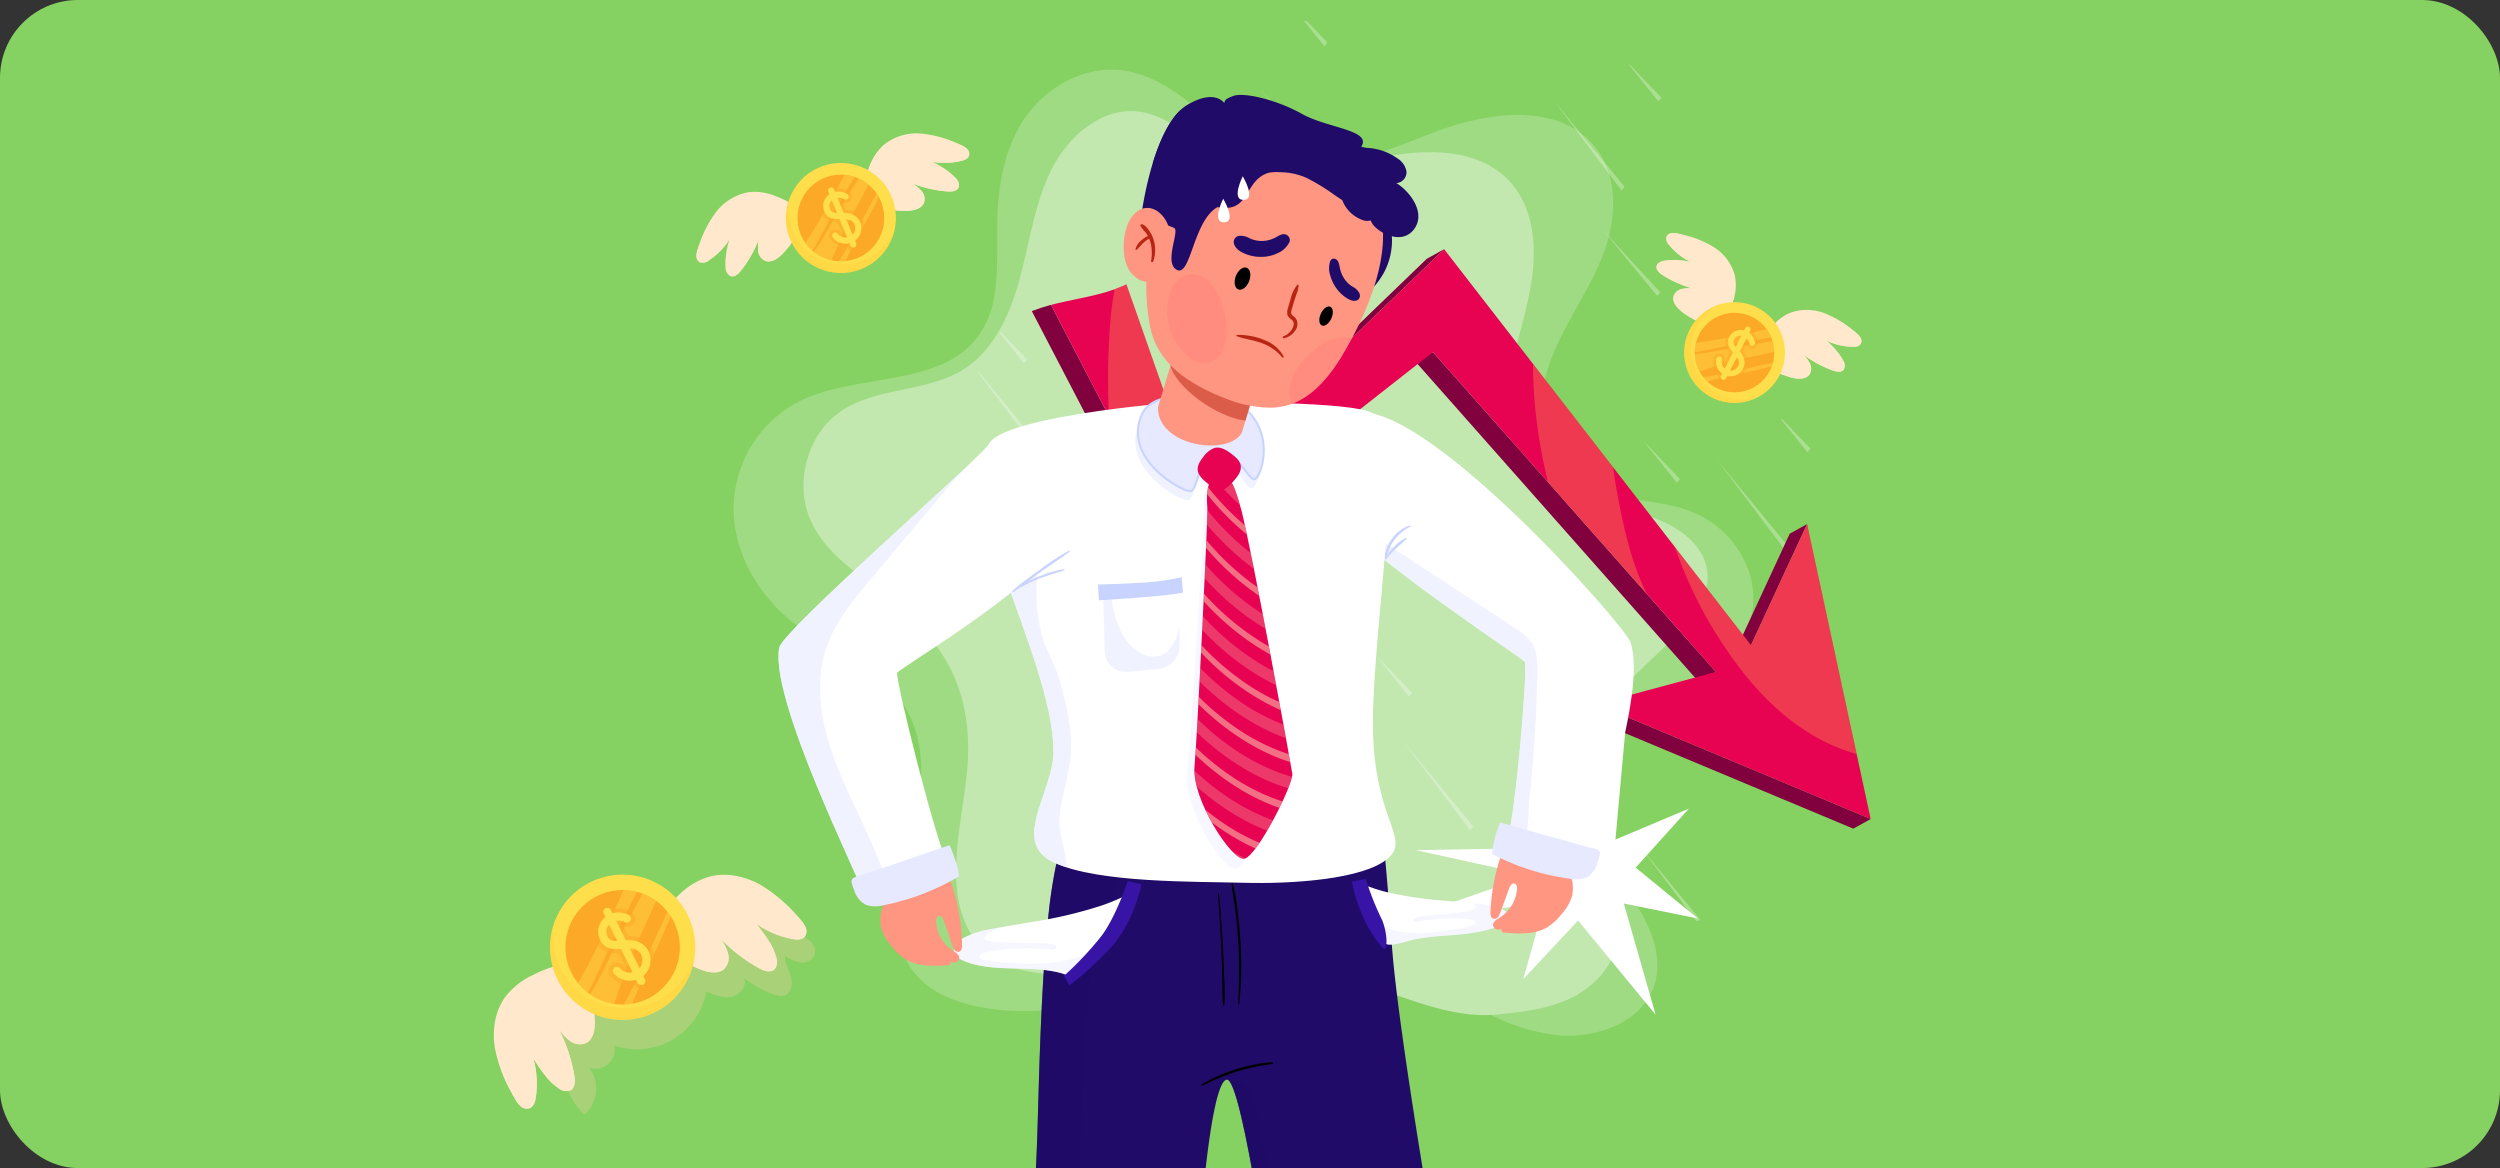 <svg xmlns="http://www.w3.org/2000/svg" xmlns:xlink="http://www.w3.org/1999/xlink" width="610" height="285" viewBox="0 0 610 285">
  <rect x="0" y="0" width="610" height="285" fill="#333333" stroke="none"/>
  <defs>
    <clipPath id="clip-path">
      <rect id="Rectángulo_36079" data-name="Rectángulo 36079" width="387" height="285" transform="translate(9647 -10608)" fill="#fff" stroke="#707070" stroke-width="1"/>
    </clipPath>
    <clipPath id="clip-path-2">
      <path id="Trazado_127629" data-name="Trazado 127629" d="M95.021,264.61c-1.295-9.352,6-17.424,11.3-25.1,8.3-12,14.166-28.4,7.13-41.245-6.844-12.492-23.525-16.97-29.073-30.137-3.762-8.929-.626-20.408,7.092-25.957,8.959-6.441,21.563-4.721,30.767-10.779,7.391-4.866,11.22-13.857,13.521-22.624S139.3,90.8,143.379,82.763s11.993-14.9,20.709-14.076c9.119.858,15.667,9.414,24.113,13.084,10.874,4.726,23.189.86,34.729-1.638s25.425-2.76,33,6.614c5.285,6.538,5.781,15.964,4.352,24.369s-4.5,16.471-5.474,24.947.629,17.979,6.9,23.5c6.5,5.717,15.849,5.584,24.23,7.161s17.811,7.287,17.45,16.12c-.182,4.444-2.9,8.317-5.8,11.592-5.792,6.545,14.414,58.279,11.641,70.375-1.383,6.034-34.433,18.124-39.918,20.582s-11.54,3.091-17.485,3.7l-65.757,6.688c-16.219,1.649-32.614,3.289-48.9,1.591-5.937-.619-12.306-1.285-17.457-4.679-4.212-2.775-8.878-5.421-12.045-9.382C103.866,278.536,95.741,269.814,95.021,264.61Z" transform="translate(-82.787 -68.621)" fill="none"/>
    </clipPath>
    <clipPath id="clip-path-3">
      <path id="Trazado_127635" data-name="Trazado 127635" d="M202.986,433.074s-12.532,19.03-5.769,21.241,30.388-11.773,30.958-14.747-.226-13.674-.226-13.674l-23.709-.435Z" transform="translate(-195.214 -425.458)" fill="#3714a5"/>
    </clipPath>
    <clipPath id="clip-path-4">
      <path id="Trazado_127640" data-name="Trazado 127640" d="M305.316,432.284s13.594,18.285,6.967,20.878-31.008-10.025-31.746-12.962-.553-13.666-.553-13.666l23.647-1.782Z" transform="translate(-279.964 -424.752)" fill="#3714a5"/>
    </clipPath>
    <clipPath id="clip-path-5">
      <path id="Trazado_127644" data-name="Trazado 127644" d="M302.177,309.817c10.986,64.981,18.486,129.849,19.036,161.629-7.3,2.591-24.494,2.629-28.918.208-.4-20.616-20.581-94.074-24.562-117.195s-11.507-79.071-15.416-78.81-7.447,36.645-8.344,72.516c-.486,19.358-13.436,110.554-12.785,122.91-5.763-.263-20.515,2.144-30.159-2.181-3.856-93.815,3.869-135.583,5.165-183.4.519-19.221,1.138-36.4,2.577-49.7a118.088,118.088,0,0,1,2.493-15.274,398.944,398.944,0,0,1,78.763-8.5c-.02.26,1.592,14.892,2.477,29.5C293.359,255.587,298.5,288.07,302.177,309.817Z" transform="translate(-199.96 -212.016)" fill="#210b69"/>
    </clipPath>
    <clipPath id="clip-path-6">
      <path id="Trazado_127647" data-name="Trazado 127647" d="M197.051,235.967a21.287,21.287,0,0,0-7.116,2.344c-1.1.672-2.187,1.775-2,3.052.176,1.2,1.388,1.947,2.517,2.4,7.524,3.038,16.255.75,24.034,3.061a6.241,6.241,0,0,0,2.874.447,5.123,5.123,0,0,0,2.074-1.1,29.149,29.149,0,0,0,7.356-7.861,18.493,18.493,0,0,0,2.68-7.848c.043-.469.277-1.552.009-1.97-.373-.589-.864-.132-1.406.109-1.327.587-2.681,1.113-4.051,1.591a107.56,107.56,0,0,1-17.1,4.03C203.628,234.793,200.33,235.329,197.051,235.967Z" transform="translate(-187.913 -228.206)" fill="#fff"/>
    </clipPath>
    <clipPath id="clip-path-7">
      <path id="Trazado_127651" data-name="Trazado 127651" d="M300.794,230.254a16.38,16.38,0,0,1,5.855,1.413c.837.455,1.561,1.24,1.1,2.224a4.918,4.918,0,0,1-2.8,1.967c-7.441,2.717-14.758,1.432-22.262,3.608-.906.262-3.585,1.073-4.71.49s-3.42-4.084-4.4-6.341c-.756-1.739-1.937-6.183-1.289-7.146s1.906-.353,2.339-.2c1.056.378,2.153.709,3.274,1a91.511,91.511,0,0,0,14.433,2.171C295.158,229.7,298,229.94,300.794,230.254Z" transform="translate(-272.101 -225.94)" fill="#fff"/>
    </clipPath>
    <clipPath id="clip-path-8">
      <path id="Trazado_127658" data-name="Trazado 127658" d="M318.212,225.106a9.03,9.03,0,0,1,.418,5.041,11.411,11.411,0,0,1-2.545,4.479,14.038,14.038,0,0,1-3.6,3.282c-3.056,1.787-6.84,1.546-10.366,1.251a.845.845,0,0,1-.637-.245.57.57,0,0,1,.175-.746,1.649,1.649,0,0,1,.8-.26,3.932,3.932,0,0,1-1.745.553,1.349,1.349,0,0,1-1.366-1.007c-.124-.847.8-1.418,1.529-1.862a9.2,9.2,0,0,0,4.312-6.944c.051-.583-.08-1.338-.652-1.459-.6-.129-1.023.573-1.237,1.152l-2.2,5.966a3.166,3.166,0,0,1-.609,1.137,1.081,1.081,0,0,1-1.177.312c-.557-.256-.624-1.008-.6-1.62a49.69,49.69,0,0,1,3.816-17.068,3.123,3.123,0,0,1,1.056-1.522,2.889,2.889,0,0,1,1.552-.326,14.143,14.143,0,0,1,8.586,2.986A14.483,14.483,0,0,1,318.212,225.106Z" transform="translate(-298.707 -215.22)" fill="#ff9681"/>
    </clipPath>
    <clipPath id="clip-path-9">
      <path id="Trazado_127662" data-name="Trazado 127662" d="M313.571,188.966c-.818-1.116-31.759-21.131-44.616-33.944-9.147-9.117-7.24-23.865,2.652-26.7,16.5-4.729,66.292,51.667,67.72,55.764,4.338,12.453-9.608,50.107-9.727,52.869s-17.906-.651-20.593-4.046C311.063,229.762,314.389,190.081,313.571,188.966Z" transform="translate(-263.04 -128.04)" fill="#fff"/>
    </clipPath>
    <clipPath id="clip-path-10">
      <path id="Trazado_127669" data-name="Trazado 127669" d="M211.2,211.047c.1,10.068-10.769,22.329.2,27.329s34.452,4.561,46.457,4.893c11.3.313,29.036-.8,34.934-5.945s-4.061-9.484-3.637-34.511c.45-26.556,8.353-68.286.031-74.051-4.284-2.968-37-2.687-41.592-2.965s-46.29,3.371-51.7,9.777C185.7,147.663,210.985,188.086,211.2,211.047Z" transform="translate(-193.478 -125.782)" fill="#fff"/>
    </clipPath>
    <clipPath id="clip-path-11">
      <path id="Trazado_127688" data-name="Trazado 127688" d="M244.022,141.123c-2.114.06-3.8,1.456-3.286,7.895.17,2.138-2.434,55.449-3.136,63.182s8.9,22.669,12.028,22.438,12.185-18.343,11.84-20.761-9.959-54.975-12.447-64.385C246.957,141.679,245.762,141.075,244.022,141.123Z" transform="translate(-237.563 -141.121)" fill="#e80252"/>
    </clipPath>
    <clipPath id="clip-path-12">
      <path id="Trazado_127695" data-name="Trazado 127695" d="M173.413,231.461a9.036,9.036,0,0,0-.548,5.028,11.419,11.419,0,0,0,2.43,4.544,14.108,14.108,0,0,0,3.512,3.374c3.009,1.863,6.8,1.721,10.33,1.516a.841.841,0,0,0,.643-.228.572.572,0,0,0-.155-.75,1.662,1.662,0,0,0-.791-.28,3.928,3.928,0,0,0,1.731.6,1.35,1.35,0,0,0,1.392-.971c.145-.844-.762-1.438-1.482-1.9a9.2,9.2,0,0,1-4.131-7.051c-.037-.585.115-1.336.689-1.443.607-.113,1.009.6,1.208,1.184q1.023,3.01,2.048,6.021a3.17,3.17,0,0,0,.578,1.152,1.081,1.081,0,0,0,1.169.341c.564-.241.65-.991.639-1.6a49.646,49.646,0,0,0-3.376-17.162,3.118,3.118,0,0,0-1.016-1.548,2.879,2.879,0,0,0-1.543-.365,14.132,14.132,0,0,0-8.659,2.764A14.475,14.475,0,0,0,173.413,231.461Z" transform="translate(-172.712 -221.911)" fill="#ff9681"/>
    </clipPath>
    <clipPath id="clip-path-13">
      <path id="Trazado_127698" data-name="Trazado 127698" d="M221.471,159.018c7.63-9.6,3.8-24.459-6.232-26.233-4.071-.72-7.055-1.793-12.819,3.016-4.091,4.954-49.706,44.762-50.53,48.905-2.505,12.59,19.848,56.9,20.34,59.624s18.767-3.2,20.91-6.727c-2.425-2.979-13.112-45.591-12.47-46.745S210.745,172.507,221.471,159.018Z" transform="translate(-151.694 -132.15)" fill="#fff"/>
    </clipPath>
    <clipPath id="clip-path-14">
      <path id="Trazado_127710" data-name="Trazado 127710" d="M227.771,111.709a47.9,47.9,0,0,0,.782,6.021c1.144,5.89,4.6,9.959,9.217,13.048a49.382,49.382,0,0,0,9.178,4.631,29.509,29.509,0,0,0,11.295,2.266c6.437-.235,11.716-3.876,16.937-12.291.156-.255.316-.519.47-.792l0-.008c5.542-9.3,12.854-25.359,8.368-36.851-5.745-17.393-28.071-24.579-42.8-13.494C231.262,82.056,226.821,97.85,227.771,111.709Z" transform="translate(-227.646 -68.945)" fill="#ff9681"/>
    </clipPath>
    <clipPath id="clip-path-15">
      <path id="Trazado_127720" data-name="Trazado 127720" d="M288.871,84.039a2.667,2.667,0,0,0,2.457-2.847A4.756,4.756,0,0,0,289.1,78a14.025,14.025,0,0,0-7.493-2.561c-.431-.087-.872-.174-1.331-.256,2.737-4.1-8.23-4.536-14.425-8.018s-14.148-5.326-16.724-4.407-2.018,1.361-2.266,1.715c-.149-.051-2.309-3.485-9.046.5-6.222,3.68-9.876,17.392-11.273,27.519,0,0,6.837,1.76,8.137,2.529s-2.666,8.662.69,10.22,3.952-12.073,9.864-15.349c8.04,1.591,6.362-6.48,12.379-8.345a9.769,9.769,0,0,1,2.694-.171,17.309,17.309,0,0,1,2.48.181,16.219,16.219,0,0,1,4.194,1.227,49.441,49.441,0,0,1,6.925,4.256c.552.363,1.145.772,1.764,1.158a7.839,7.839,0,0,0,.367.863,8.33,8.33,0,0,0,4.345,3.9,3,3,0,0,0,2.187.177l.006,0a6.009,6.009,0,0,0,.456.863c1.338,2.03,7.084,5.348,10.126,1.315S292.112,86.033,288.871,84.039Z" transform="translate(-226.543 -62.528)" fill="#210b69"/>
    </clipPath>
    <clipPath id="clip-path-16">
      <path id="Trazado_127728" data-name="Trazado 127728" d="M109.843,107.963a13.349,13.349,0,0,0-6.651-1.058,12.878,12.878,0,0,0-8.227,5.072,28.156,28.156,0,0,0-4.31,8.869,4.782,4.782,0,0,0-.321,1.741,1.7,1.7,0,0,0,.871,1.456,2.4,2.4,0,0,0,2.242-.526,17.772,17.772,0,0,0,4.923-5,18.094,18.094,0,0,0-.881,6.909,2.277,2.277,0,0,0,1.171,1.968c.956.352,1.906-.5,2.535-1.3a29.842,29.842,0,0,0,4.385-7.738,8.836,8.836,0,0,0-.173,2.972,2.992,2.992,0,0,0,1.665,2.329c1.378.555,2.892-.376,3.974-1.393a17.918,17.918,0,0,0,4.586-7.012c.493-1.382.756-3.366-.5-4.416A20.613,20.613,0,0,0,109.843,107.963Z" transform="translate(-90.328 -106.822)" fill="#ffe8cc"/>
    </clipPath>
    <clipPath id="clip-path-17">
      <path id="Trazado_127731" data-name="Trazado 127731" d="M154.671,93.148a13.349,13.349,0,0,1,3.7-5.629,12.876,12.876,0,0,1,9.289-2.664,28.142,28.142,0,0,1,9.459,2.788,4.771,4.771,0,0,1,1.5.935,1.7,1.7,0,0,1,.49,1.624c-.24.768-1.118,1.114-1.9,1.3a17.767,17.767,0,0,1-7.013.269,18.1,18.1,0,0,1,5.7,4,2.278,2.278,0,0,1,.666,2.191c-.384.944-1.653,1.072-2.669,1a29.854,29.854,0,0,1-8.673-1.971,8.824,8.824,0,0,1,2.313,1.874,2.992,2.992,0,0,1,.6,2.8c-.518,1.392-2.225,1.885-3.707,2a17.913,17.913,0,0,1-8.271-1.333c-1.353-.567-3-1.709-2.93-3.342A20.61,20.61,0,0,1,154.671,93.148Z" transform="translate(-153.225 -84.811)" fill="#ffe8cc"/>
    </clipPath>
    <clipPath id="clip-path-18">
      <path id="Trazado_127741" data-name="Trazado 127741" d="M364.759,157.559a12.233,12.233,0,0,0,.378-6.16,11.8,11.8,0,0,0-5.353-7.055,25.8,25.8,0,0,0-8.471-3.148,4.391,4.391,0,0,0-1.616-.14,1.558,1.558,0,0,0-1.251.923,2.2,2.2,0,0,0,.678,2,16.28,16.28,0,0,0,5,4.048,16.581,16.581,0,0,0-6.38-.193c-.717.167-1.506.529-1.692,1.242-.237.9.624,1.695,1.411,2.2a27.353,27.353,0,0,0,7.446,3.316,8.1,8.1,0,0,0-2.726.1,2.746,2.746,0,0,0-1.978,1.725c-.384,1.306.6,2.6,1.622,3.5a16.429,16.429,0,0,0,6.8,3.563c1.3.327,3.137.392,3.985-.843A18.868,18.868,0,0,0,364.759,157.559Z" transform="translate(-346.011 -141.024)" fill="#ffe8cc"/>
    </clipPath>
    <clipPath id="clip-path-19">
      <path id="Trazado_127744" data-name="Trazado 127744" d="M387.054,175.043a12.227,12.227,0,0,1,4.639-4.07,11.8,11.8,0,0,1,8.855-.088,25.809,25.809,0,0,1,7.676,4.77,4.376,4.376,0,0,1,1.1,1.192,1.555,1.555,0,0,1,.036,1.554,2.2,2.2,0,0,1-2,.688,16.283,16.283,0,0,1-6.261-1.474,16.582,16.582,0,0,1,4.059,4.926,2.089,2.089,0,0,1,.054,2.1c-.569.741-1.722.544-2.6.23a27.368,27.368,0,0,1-7.181-3.857,8.1,8.1,0,0,1,1.587,2.219,2.745,2.745,0,0,1-.153,2.62c-.8,1.1-2.426,1.122-3.762.862a16.415,16.415,0,0,1-6.981-3.2c-1.057-.831-2.23-2.241-1.774-3.667A18.9,18.9,0,0,1,387.054,175.043Z" transform="translate(-384.251 -170.067)" fill="#ffe8cc"/>
    </clipPath>
    <clipPath id="clip-path-20">
      <path id="Trazado_127754" data-name="Trazado 127754" d="M163.918,317.287a17.626,17.626,0,0,1,7.541-4.718c4.2-1.182,8.8-.189,12.617,1.922a37.184,37.184,0,0,1,9.816,8.559A6.319,6.319,0,0,1,195.18,325a2.243,2.243,0,0,1-.308,2.219c-.711.79-1.954.721-3,.517a23.445,23.445,0,0,1-8.566-3.543c1.887,2.443,3.816,4.969,4.635,7.945a3.008,3.008,0,0,1-.407,3c-.981.922-2.576.376-3.754-.275a39.421,39.421,0,0,1-9.323-7.145,11.673,11.673,0,0,1,1.744,3.524,3.956,3.956,0,0,1-.823,3.692c-1.389,1.386-3.71,1.035-5.551.356a23.657,23.657,0,0,1-9.193-6.159c-1.311-1.426-2.655-3.7-1.675-5.625A27.178,27.178,0,0,1,163.918,317.287Z" transform="translate(-158.627 -312.063)" fill="#ffe8cc"/>
    </clipPath>
    <clipPath id="clip-path-21">
      <path id="Trazado_127757" data-name="Trazado 127757" d="M106.98,348.427A17.632,17.632,0,0,0,100.046,354c-2.5,3.579-3.07,8.247-2.331,12.548a37.188,37.188,0,0,0,4.858,12.084,6.314,6.314,0,0,0,1.418,1.858,2.242,2.242,0,0,0,2.2.438c.979-.412,1.322-1.609,1.473-2.66a23.469,23.469,0,0,0-.531-9.255c1.687,2.585,3.438,5.238,5.981,6.989a3.008,3.008,0,0,0,2.964.6c1.193-.624,1.2-2.309.975-3.636a39.437,39.437,0,0,0-3.685-11.154,11.656,11.656,0,0,0,2.755,2.806,3.954,3.954,0,0,0,3.756.436c1.765-.856,2.2-3.163,2.161-5.125a23.665,23.665,0,0,0-2.8-10.706c-.916-1.708-2.625-3.724-4.762-3.431A27.218,27.218,0,0,0,106.98,348.427Z" transform="translate(-97.415 -345.763)" fill="#ffe8cc"/>
    </clipPath>
  </defs>
  <g id="Grupo_93987" data-name="Grupo 93987" transform="translate(-9545 10608)">
    <rect id="Imagen_20" data-name="Imagen 20" width="610" height="285" rx="19" transform="translate(9545 -10608)" fill="#85d161"/>
    <g id="Enmascarar_grupo_122" data-name="Enmascarar grupo 122" clip-path="url(#clip-path)">
      <g id="Grupo_93407" data-name="Grupo 93407" transform="translate(9667.587 -10643.988)">
        <g id="Grupo_93336" data-name="Grupo 93336" transform="translate(56.413 52.988)">
          <path id="Trazado_127590" data-name="Trazado 127590" d="M262.6,222.077c-1.512,4.149-1.079,8.409.414,12.584,1.874,5.268,5.436,10.406,8.874,15.014a88.672,88.672,0,0,1,5.08,7.446v.006c3.9,6.5,6.405,13.56,3.749,20.191a13.221,13.221,0,0,1-.692,1.467,14.761,14.761,0,0,1-1.118,1.764c-4.55,6.166-13.786,8.919-22.072,7.963a47.733,47.733,0,0,1-15.557-4.86c-.536-.259-1.06-.53-1.583-.808-4.44-2.366-6.437-5.662-10.1-8.674-11.382-9.346-29.066-8.189-43.227-5.029h-.006c-2.243.5-4.4,1.054-6.425,1.622-11.886,3.335-22.512,8.428-34.747,10.335-11.369,1.777-24.115,2.883-35.128-1.183a22.729,22.729,0,0,1-8.086-4.977,17.054,17.054,0,0,1-4.02-5.985c-2.217-5.617-1.881-11.686-.763-17.587.543-2.844,1.26-5.649,1.971-8.344,2.973-11.3,5.339-23.727-.834-34.424-5.662-9.818-16.85-13.14-25.627-19.364-9.411-6.67-15.887-17.212-16.275-28.167a29.527,29.527,0,0,1,15.952-27.114c13.676-6.851,33.318-3.548,42.929-14.937a22.421,22.421,0,0,0,4.77-11.2c.847-5.145.608-10.69.633-15.932,0-.355.006-.717.013-1.073.136-8.822,1.493-17.832,6.282-25.31,4.99-7.775,14.413-13.528,24.134-12.364,14.885,1.777,23.733,17.722,38.063,22.072,12.81,3.884,26.041-2.372,38.353-7.032s28.348-7.1,37.649,2.094c7.4,7.329,6.9,19,3.193,28.284-2.676,6.7-6.709,12.836-9.934,19.293a59.129,59.129,0,0,0-3.251,7.7c-3.051,9.223-2.139,20.786,5.817,26.991.226.181.452.349.692.517,8.066,5.688,19.455,4.117,28.678,7.9a24.085,24.085,0,0,1,14.3,16.359,21.685,21.685,0,0,1-5.882,20.069c-6.328,6.276-16.4,9.016-24.49,13.192q-.863.446-1.687.911C268.085,214.075,264.35,217.268,262.6,222.077Z" transform="translate(-56.413 -52.988)" fill="#e1f3d7" opacity="0.28"/>
          <path id="Trazado_127591" data-name="Trazado 127591" d="M285.943,166.722c-8.38-1.577-17.733-1.443-24.23-7.161-6.271-5.519-7.87-15.023-6.9-23.5s4.045-16.542,5.474-24.947.933-17.832-4.352-24.369c-7.578-9.374-21.463-9.111-33-6.614S199.075,86.5,188.2,81.771c-8.446-3.671-14.994-12.227-24.113-13.085-8.716-.82-16.632,6.036-20.709,14.076s-5.321,17.243-7.622,26.009-6.129,17.758-13.521,22.624c-9.2,6.058-21.808,4.338-30.767,10.779-7.718,5.549-10.855,17.028-7.092,25.957,4.858,11.533,18.258,16.4,26.109,25.824.721.657,1.4,1.322,2.03,1.987,8.482,9,11.2,20.467,10.3,32.564-.974,13.046-6.428,29.545,1.216,41.562,7.927,12.461,27.821,9.363,39.967,7.445,6.886-1.087,13.736-2.394,20.639-3.368,4-.565,8.3-1.019,11.818.9,17.549,1.446,38.71,15.736,55.379,14.04,5.945-.6,12-1.238,17.485-3.7s10.405-7.081,11.788-13.114c2.773-12.1-8.974-22.629-10.567-34.953-1.138-8.81,3.134-17.5,8.725-24.229s12.537-12.115,18.329-18.66c2.9-3.275,5.616-7.148,5.8-11.592C303.754,174.009,294.323,168.3,285.943,166.722Z" transform="translate(-65.741 -58.517)" fill="#c2e8b0"/>
          <path id="Trazado_127592" data-name="Trazado 127592" d="M179.981,330.9a3.263,3.263,0,0,1-3.393,1.771,9.516,9.516,0,0,1-3.788-1.532c-.026,1.771.982,3.367,1.454,5.074s.116,3.975-1.564,4.537a4.03,4.03,0,0,1-2.611-.259,25.537,25.537,0,0,1-7.232-3.936c.763,1.958-1.1,4.137-3.161,4.524s-4.143-.446-6.082-1.267a17.2,17.2,0,0,1-19.7,13.844,16.681,16.681,0,0,1-2.747-.666,4.676,4.676,0,0,1-6.2,5.352,8.341,8.341,0,0,1-1.144,11.485,17.054,17.054,0,0,1-4.02-5.985c-2.217-5.617-1.881-11.686-.763-17.587a118.682,118.682,0,0,1,14.226-12.61q4.392-3.316,9.075-6.2c4.369-2.7,9.036-5.158,14.122-5.907,6.864-1.008,13.825,1.209,20.023,4.324a8.606,8.606,0,0,1,2.766,1.907A3.2,3.2,0,0,1,179.981,330.9Z" transform="translate(-160.25 -114.849)" fill="#fdcfaf" opacity="0.3" style="mix-blend-mode: multiply;isolation: isolate"/>
          <path id="Trazado_127594" data-name="Trazado 127594" d="M307.367,344.819l32.224-11.226-27.961-6.128,36.771-.66,15.047-36.2-3.109,34.269,17.915-7.549-12.977,14.392,15.168,12.421-18.067-3.653,7.768,27.131-18.921-22.994-13.392,14.318,5.263-18.672Z" transform="translate(-145.167 -137.024)" fill="#fff"/>
          <g id="Grupo_93335" data-name="Grupo 93335" transform="translate(59.046 -11.896)">
            <g id="Grupo_93334" data-name="Grupo 93334" clip-path="url(#clip-path-2)">
              <g id="Grupo_93324" data-name="Grupo 93324" transform="translate(-2.009 -4.079)" opacity="0.3">
                <g id="Grupo_93300" data-name="Grupo 93300" transform="translate(134.73 129.505)">
                  <path id="Trazado_127595" data-name="Trazado 127595" d="M307.475,283.6l-19.344-20.926L306.7,284.5Z" transform="translate(-288.131 -262.678)" fill="#fff"/>
                </g>
                <g id="Grupo_93301" data-name="Grupo 93301" transform="translate(143.176 23.637)">
                  <path id="Trazado_127596" data-name="Trazado 127596" d="M318.4,119.807,301.2,98.882l16.432,21.824Z" transform="translate(-301.199 -98.882)" fill="#fff"/>
                </g>
                <g id="Grupo_93302" data-name="Grupo 93302" transform="translate(182.875 111.125)">
                  <path id="Trazado_127597" data-name="Trazado 127597" d="M379.823,255.167l-17.2-20.925,16.432,21.824Z" transform="translate(-362.62 -234.242)" fill="#fff"/>
                </g>
                <g id="Grupo_93303" data-name="Grupo 93303" transform="translate(51.658 118.194)">
                  <path id="Trazado_127598" data-name="Trazado 127598" d="M176.805,266.1l-17.2-20.926L176.035,267Z" transform="translate(-159.603 -245.179)" fill="#fff"/>
                </g>
                <g id="Grupo_93304" data-name="Grupo 93304" transform="translate(164.074 205.451)">
                  <path id="Trazado_127599" data-name="Trazado 127599" d="M350.734,401.107l-17.2-20.925,16.432,21.824Z" transform="translate(-333.532 -380.181)" fill="#fff"/>
                </g>
                <g id="Grupo_93305" data-name="Grupo 93305" transform="translate(106.26 179.755)">
                  <path id="Trazado_127600" data-name="Trazado 127600" d="M261.285,361.351l-17.2-20.926,16.432,21.824Z" transform="translate(-244.082 -340.426)" fill="#fff"/>
                </g>
                <g id="Grupo_93306" data-name="Grupo 93306" transform="translate(31.851 135.592)">
                  <path id="Trazado_127601" data-name="Trazado 127601" d="M146.16,293.022l-17.2-20.926,16.432,21.824Z" transform="translate(-128.958 -272.096)" fill="#fff"/>
                </g>
                <g id="Grupo_93307" data-name="Grupo 93307" transform="translate(0 86.343)">
                  <path id="Trazado_127602" data-name="Trazado 127602" d="M96.881,216.825,79.678,195.9,96.11,217.723Z" transform="translate(-79.678 -195.899)" fill="#fff"/>
                </g>
                <g id="Grupo_93308" data-name="Grupo 93308" transform="translate(164.902 106.503)">
                  <path id="Trazado_127603" data-name="Trazado 127603" d="M343.8,236.463l-8.986-9.372,8.216,10.27Z" transform="translate(-334.813 -227.091)" fill="#fff"/>
                </g>
                <g id="Grupo_93309" data-name="Grupo 93309" transform="translate(196.74 99.058)">
                  <path id="Trazado_127604" data-name="Trazado 127604" d="M393.058,224.943l-8.986-9.372,8.216,10.27Z" transform="translate(-384.072 -215.571)" fill="#fff"/>
                </g>
                <g id="Grupo_93310" data-name="Grupo 93310" transform="translate(160.363 13.44)">
                  <path id="Trazado_127605" data-name="Trazado 127605" d="M336.776,92.475,327.79,83.1l8.216,10.27Z" transform="translate(-327.79 -83.104)" fill="#fff"/>
                </g>
                <g id="Grupo_93311" data-name="Grupo 93311" transform="translate(155.205 55.267)">
                  <path id="Trazado_127606" data-name="Trazado 127606" d="M333.674,162.838l-13.865-15.02,13.116,15.919Z" transform="translate(-319.81 -147.818)" fill="#fff"/>
                </g>
                <g id="Grupo_93312" data-name="Grupo 93312" transform="translate(140.833 155.1)">
                  <path id="Trazado_127607" data-name="Trazado 127607" d="M306.559,311.651l-8.986-9.372,8.216,10.27Z" transform="translate(-297.573 -302.28)" fill="#fff"/>
                </g>
                <g id="Grupo_93313" data-name="Grupo 93313" transform="translate(154.097 217.711)">
                  <path id="Trazado_127608" data-name="Trazado 127608" d="M327.081,408.521,318.1,399.15l8.216,10.27Z" transform="translate(-318.095 -399.15)" fill="#fff"/>
                </g>
                <g id="Grupo_93314" data-name="Grupo 93314" transform="translate(62.059 142.094)">
                  <path id="Trazado_127609" data-name="Trazado 127609" d="M184.681,291.528l-8.986-9.371,8.216,10.27Z" transform="translate(-175.695 -282.157)" fill="#fff"/>
                </g>
                <g id="Grupo_93315" data-name="Grupo 93315" transform="translate(99.531 158.689)">
                  <path id="Trazado_127610" data-name="Trazado 127610" d="M242.658,317.2l-8.986-9.372,8.216,10.27Z" transform="translate(-233.671 -307.832)" fill="#fff"/>
                </g>
                <g id="Grupo_93316" data-name="Grupo 93316" transform="translate(5.583 77.321)">
                  <path id="Trazado_127611" data-name="Trazado 127611" d="M97.3,191.312l-8.986-9.372,8.216,10.27Z" transform="translate(-88.316 -181.94)" fill="#fff"/>
                </g>
                <g id="Grupo_93317" data-name="Grupo 93317" transform="translate(53.619 35.803)">
                  <path id="Trazado_127612" data-name="Trazado 127612" d="M171.623,127.075l-8.986-9.372,8.216,10.27Z" transform="translate(-162.636 -117.704)" fill="#fff"/>
                </g>
                <g id="Grupo_93318" data-name="Grupo 93318" transform="translate(78.873)">
                  <path id="Trazado_127613" data-name="Trazado 127613" d="M210.7,71.682l-8.986-9.372,8.216,10.27Z" transform="translate(-201.709 -62.31)" fill="#fff"/>
                </g>
                <g id="Grupo_93319" data-name="Grupo 93319" transform="translate(71.444 20.747)">
                  <path id="Trazado_127614" data-name="Trazado 127614" d="M205.62,110.971,190.215,94.41,204.85,111.87Z" transform="translate(-190.215 -94.41)" fill="#fff"/>
                </g>
                <g id="Grupo_93320" data-name="Grupo 93320" transform="translate(74.782 123.449)">
                  <path id="Trazado_127615" data-name="Trazado 127615" d="M204.366,262.681l-8.986-9.372,8.216,10.27Z" transform="translate(-195.379 -253.31)" fill="#fff"/>
                </g>
                <g id="Grupo_93321" data-name="Grupo 93321" transform="translate(67.013 81.059)">
                  <path id="Trazado_127616" data-name="Trazado 127616" d="M196.635,201.478,183.36,187.723l12.505,14.654Z" transform="translate(-183.36 -187.723)" fill="#fff"/>
                </g>
                <g id="Grupo_93322" data-name="Grupo 93322" transform="translate(46.945 191.97)">
                  <path id="Trazado_127617" data-name="Trazado 127617" d="M161.3,368.695l-8.986-9.372,8.216,10.27Z" transform="translate(-152.311 -359.323)" fill="#fff"/>
                </g>
                <g id="Grupo_93323" data-name="Grupo 93323" transform="translate(66.565 186.611)">
                  <path id="Trazado_127618" data-name="Trazado 127618" d="M199.87,371.958l-17.2-20.925L199.1,372.856Z" transform="translate(-182.667 -351.032)" fill="#fff"/>
                </g>
              </g>
              <g id="Grupo_93333" data-name="Grupo 93333" transform="translate(-10.607 -8.63)" style="isolation: isolate">
                <g id="Grupo_93325" data-name="Grupo 93325" transform="translate(195.567 131.401)">
                  <path id="Trazado_127619" data-name="Trazado 127619" d="M373.194,288.132l-4.239,2.354,13.685-29.562,4.239-2.354Z" transform="translate(-368.955 -258.571)" fill="#80013d"/>
                </g>
                <g id="Grupo_93326" data-name="Grupo 93326" transform="translate(117.96 89.439)">
                  <path id="Trazado_127620" data-name="Trazado 127620" d="M322.165,271.689l-4.239,2.354L248.882,196l4.239-2.354Z" transform="translate(-248.882 -193.647)" fill="#80013d"/>
                </g>
                <g id="Grupo_93327" data-name="Grupo 93327" transform="translate(157.78 175.333)">
                  <path id="Trazado_127621" data-name="Trazado 127621" d="M381.717,354.572l-4.239,2.354L310.491,328.9l4.239-2.354Z" transform="translate(-310.491 -326.542)" fill="#80013d"/>
                </g>
                <g id="Grupo_93328" data-name="Grupo 93328" transform="translate(60.513 64.33)">
                  <path id="Trazado_127622" data-name="Trazado 127622" d="M164.24,212.794,160,215.148l60.173-58,4.239-2.354Z" transform="translate(-160.001 -154.799)" fill="#80013d"/>
                </g>
                <g id="Grupo_93329" data-name="Grupo 93329">
                  <path id="Trazado_127623" data-name="Trazado 127623" d="M70.615,85.617l-4.239,2.354L83.941,57.622l4.239-2.354Z" transform="translate(-66.376 -55.268)" fill="#80013d"/>
                </g>
                <g id="Grupo_93330" data-name="Grupo 93330" transform="translate(0 30.349)">
                  <path id="Trazado_127624" data-name="Trazado 127624" d="M126.654,209.894l-4.239,2.354L66.376,104.578l4.239-2.354Z" transform="translate(-66.376 -102.224)" fill="#80013d"/>
                </g>
                <g id="Grupo_93331" data-name="Grupo 93331" transform="translate(4.239)">
                  <path id="Trazado_127625" data-name="Trazado 127625" d="M90.5,55.268l42.948,122.325,60.173-58L268.5,216.231l13.685-29.562L297.7,258.632,230.715,230.6l29.224-7.853-69.044-78.042-61.921,48.58L72.935,85.617Z" transform="translate(-72.935 -55.268)" fill="#e80252"/>
                </g>
                <g id="Grupo_93332" data-name="Grupo 93332" transform="translate(42.948 68.185)" opacity="0.25" style="mix-blend-mode: screen;isolation: isolate">
                  <path id="Trazado_127626" data-name="Trazado 127626" d="M363.272,294.539c7.44,9.537,16.82,17.06,27.87,20.141l-12.1-56.109-13.685,29.561-18.554-23.944A104,104,0,0,0,363.272,294.539Z" transform="translate(-208.503 -195.355)" fill="#ffde4b"/>
                  <path id="Trazado_127627" data-name="Trazado 127627" d="M293.4,204.244a122.672,122.672,0,0,0,3.5,22.741l24.084,27.223c-3.443-6.9-5.309-14.613-6.766-22.2-.559-2.915-1.076-5.818-1.5-8.731l-19.5-25.167Q293.236,201.18,293.4,204.244Z" transform="translate(-189.55 -173.971)" fill="#ffde4b"/>
                  <path id="Trazado_127628" data-name="Trazado 127628" d="M147.322,200.219c-.3-2.659-.52-5.308-.642-7.956l-11.059-31.5a98.4,98.4,0,0,0-2.163,12.658,175.27,175.27,0,0,0-.409,24.309L150.154,230.6l2.921-2.291C149.688,219.379,148.378,209.627,147.322,200.219Z" transform="translate(-132.825 -160.764)" fill="#ffde4b"/>
                </g>
              </g>
            </g>
          </g>
        </g>
        <g id="Grupo_93384" data-name="Grupo 93384" transform="translate(67.363 59.154)">
          <ellipse id="Elipse_5143" data-name="Elipse 5143" cx="110.751" cy="15.944" rx="110.751" ry="15.944" transform="translate(5.415 434.689)" fill="#fdcfaf" opacity="0.28"/>
          <g id="Grupo_93351" data-name="Grupo 93351" transform="translate(42.799 176.647)">
            <g id="Grupo_93338" data-name="Grupo 93338" transform="translate(8.627 252.221)">
              <path id="Trazado_127631" data-name="Trazado 127631" d="M202.986,433.074s-12.532,19.03-5.769,21.241,30.388-11.773,30.958-14.747-.226-13.674-.226-13.674l-23.709-.435Z" transform="translate(-195.214 -425.458)" fill="#3714a5"/>
              <g id="Grupo_93337" data-name="Grupo 93337" clip-path="url(#clip-path-3)">
                <path id="Trazado_127632" data-name="Trazado 127632" d="M207.312,452.471c-1.765.271-3.877.2-4.926-1.441a6.277,6.277,0,0,1-.412-4.538c1.734-8.489,8.221-11.96,13.354-13.06,4.428-.949,11.186-.97,14.318-.852,0,0-.015-1.832-.007-2.786a1.785,1.785,0,0,0-.886-1.544,17.572,17.572,0,0,0-6.79-2.135,48.5,48.5,0,0,0-11.835-.245c-3.978.406-8.108,1.411-11.116,4.363-2.519,2.472-3.965,6.018-5.537,9.348-1.268,2.684-2.681,5.346-3.226,8.33s-.04,6.438,2.014,8.432a7.933,7.933,0,0,0,5.523,1.947,21.565,21.565,0,0,0,10.118-2.672c1-.51,8.2-4.306,7.806-5.469-.2-.58-3.266,1.008-3.848,1.205A26.83,26.83,0,0,1,207.312,452.471Z" transform="translate(-196.153 -425.429)" fill="#cfdaff" opacity="0.5" style="mix-blend-mode: multiply;isolation: isolate"/>
                <path id="Trazado_127633" data-name="Trazado 127633" d="M203.528,450.383a12.3,12.3,0,0,1-5.042,1.054,4.468,4.468,0,0,1-4.027-2.809,4.123,4.123,0,0,0,1.871,3.856,7.664,7.664,0,0,0,4.26,1.141,23.205,23.205,0,0,0,7.865-1.546,58,58,0,0,0,15.071-7.863,17.6,17.6,0,0,0,4.085-3.811A8.52,8.52,0,0,0,229,437.451c.074-.308.38-1.3.142-1.566-.351-.4-.874.4-1.153.658a49.929,49.929,0,0,1-5.294,4.279,70.5,70.5,0,0,1-11.988,6.664C208.349,448.536,205.949,449.491,203.528,450.383Z" transform="translate(-195.358 -423.584)" fill="#210b69"/>
                <path id="Trazado_127634" data-name="Trazado 127634" d="M214.195,435.239c1.144-1.832,2.1-4.476.568-6.4s-4.884-1.631-6.959-1.089a14.038,14.038,0,0,0-6.643,4.155,23.631,23.631,0,0,0-4.665,7.9c-.03.079.095.122.132.052,2.523-4.605,5.453-9.451,10.71-11.1a10.057,10.057,0,0,1,3.739-.464c1.3.093,2.817.419,3.318,1.8.892,2.46-1.221,4.678-2.381,6.593-.974,1.607-2.14,5.2.2,6.271.317.145-1.676-.852-.031-4.051C212.822,437.652,213.465,436.409,214.195,435.239Z" transform="translate(-194.982 -425.115)" fill="#210b69"/>
              </g>
            </g>
            <g id="Grupo_93340" data-name="Grupo 93340" transform="translate(108.775 251.387)">
              <path id="Trazado_127636" data-name="Trazado 127636" d="M305.316,432.284s13.594,18.285,6.967,20.878-31.008-10.025-31.746-12.962-.553-13.666-.553-13.666l23.647-1.782Z" transform="translate(-279.964 -424.752)" fill="#3714a5"/>
              <g id="Grupo_93339" data-name="Grupo 93339" clip-path="url(#clip-path-4)">
                <path id="Trazado_127637" data-name="Trazado 127637" d="M310.711,450.681c-4.821-.05-15.93-5.316-14.965-12.171,1.116-4.7,10.675-5.025,16.16-5.177-5.656-6.214-16.982-6.818-25.254-6.589-10.008.568-10.591,7.423-7.044,13.97,3.233,5.968,6.793,9.894,18.888,14.107,6.876,2.394,15.111,1.913,17.784-.667,1.361-1.314,2.006-4.533-.145-5.112C315.081,448.758,315.711,450.732,310.711,450.681Z" transform="translate(-280.388 -424.397)" fill="#cfdaff" opacity="0.5" style="mix-blend-mode: multiply;isolation: isolate"/>
                <path id="Trazado_127638" data-name="Trazado 127638" d="M306.075,449.372a12.257,12.257,0,0,0,5.094.766,4.467,4.467,0,0,0,3.861-3.033,4.125,4.125,0,0,1-1.647,3.956,7.677,7.677,0,0,1-4.189,1.383,23.2,23.2,0,0,1-7.941-1.1,57.99,57.99,0,0,1-15.494-6.993,17.576,17.576,0,0,1-4.3-3.571,8.545,8.545,0,0,1-1.556-2.872c-.092-.3-.453-1.274-.23-1.556.328-.416.9.349,1.189.592a49.934,49.934,0,0,0,5.529,3.972,70.613,70.613,0,0,0,12.347,5.971C301.157,447.8,303.606,448.619,306.075,449.372Z" transform="translate(-280.029 -422.666)" fill="#210b69"/>
                <path id="Trazado_127639" data-name="Trazado 127639" d="M289.389,434.429c-1.247-1.763-2.347-4.35-.932-6.36,1.4-1.995,4.783-1.906,6.886-1.483a14.036,14.036,0,0,1,6.869,3.77,23.651,23.651,0,0,1,5.107,7.618c.033.077-.088.128-.13.06-2.781-4.455-5.983-9.126-11.324-10.476a10.05,10.05,0,0,0-3.759-.252c-1.293.168-2.789.579-3.211,1.989-.75,2.506,1.485,4.6,2.752,6.446,1.065,1.549,2.433,5.068.161,6.271-.308.164,1.624-.945-.2-4.045C290.9,436.76,290.185,435.555,289.389,434.429Z" transform="translate(-278.541 -424.464)" fill="#210b69"/>
              </g>
            </g>
            <g id="Grupo_93350" data-name="Grupo 93350">
              <g id="Grupo_93342" data-name="Grupo 93342" transform="translate(14.236)">
                <path id="Trazado_127641" data-name="Trazado 127641" d="M302.177,309.817c10.986,64.981,18.486,129.849,19.036,161.629-7.3,2.591-24.494,2.629-28.918.208-.4-20.616-20.581-94.074-24.562-117.195s-11.507-79.071-15.416-78.81-7.447,36.645-8.344,72.516c-.486,19.358-13.436,110.554-12.785,122.91-5.763-.263-20.515,2.144-30.159-2.181-3.856-93.815,3.869-135.583,5.165-183.4.519-19.221,1.138-36.4,2.577-49.7a118.088,118.088,0,0,1,2.493-15.274,398.944,398.944,0,0,1,78.763-8.5c-.02.26,1.592,14.892,2.477,29.5C293.359,255.587,298.5,288.07,302.177,309.817Z" transform="translate(-199.96 -212.016)" fill="#210b69"/>
                <g id="Grupo_93341" data-name="Grupo 93341" clip-path="url(#clip-path-5)">
                  <path id="Trazado_127642" data-name="Trazado 127642" d="M221.9,240.837c1.783-7.517,6.651-14.467,9.705-21.522a18.485,18.485,0,0,0-6.435-6.7,16.377,16.377,0,0,0-19.5,2.168c-5.332,5.156-6.866,13.364-7.929,21-9.149,65.683-5.234,132.617-1.3,198.954.774,13.047,1.2,13.872,1.975,26.919.294,4.955.2,11.9,2.487,15.183s6.372.812,7.031-4.42c1.621-12.877,8.238-67.671,8.518-90.016l.467-37.24C217.14,327.247,218.156,256.61,221.9,240.837Z" transform="translate(-201.382 -212.317)" fill="#210b69" opacity="0.5" style="mix-blend-mode: multiply;isolation: isolate"/>
                  <path id="Trazado_127643" data-name="Trazado 127643" d="M252.62,274.214c5.086,27.621,36.223,132.024,37.3,180.714.418,18.9-11.187,18.678-15.136,14.688s-5.352-9.9-6.337-15.552c-2.947-16.9-28.364-23.685-28.72-40.93q-.7-33.992.269-68.047c.637-22.412,3.248-44.97,3.5-67.342.025-2.135-1.457-8.136.435-9.809C247.462,264.818,250.79,264.273,252.62,274.214Z" transform="translate(-192.788 -202.22)" fill="#210b69" opacity="0.5" style="mix-blend-mode: multiply;isolation: isolate"/>
                </g>
              </g>
              <g id="Grupo_93345" data-name="Grupo 93345" transform="translate(0 15.147)">
                <g id="Grupo_93344" data-name="Grupo 93344" transform="translate(0 3.985)">
                  <path id="Trazado_127645" data-name="Trazado 127645" d="M197.051,235.967a21.287,21.287,0,0,0-7.116,2.344c-1.1.672-2.187,1.775-2,3.052.176,1.2,1.388,1.947,2.517,2.4,7.524,3.038,16.255.75,24.034,3.061a6.241,6.241,0,0,0,2.874.447,5.123,5.123,0,0,0,2.074-1.1,29.149,29.149,0,0,0,7.356-7.861,18.493,18.493,0,0,0,2.68-7.848c.043-.469.277-1.552.009-1.97-.373-.589-.864-.132-1.406.109-1.327.587-2.681,1.113-4.051,1.591a107.56,107.56,0,0,1-17.1,4.03C203.628,234.793,200.33,235.329,197.051,235.967Z" transform="translate(-187.913 -228.206)" fill="#fff"/>
                  <g id="Grupo_93343" data-name="Grupo 93343" clip-path="url(#clip-path-6)">
                    <path id="Trazado_127646" data-name="Trazado 127646" d="M229.991,233.514a6.508,6.508,0,0,1-.681,4.086,36.862,36.862,0,0,1-4.44,8.707,12.426,12.426,0,0,1-8.052,5.125c-2.539.313-5.071-.437-7.588-.9-3.737-.682-7.562-.724-11.323-1.256s-7.578-1.619-10.485-4.064a6.066,6.066,0,0,1-2.368-3.77,5.036,5.036,0,0,1,1.517-3.915,11.482,11.482,0,0,1,3.615-2.346,33.373,33.373,0,0,1,16.833-2.847c-2.723,1.134-11.27,3.416-11.128,5.133s12.291.853,16.551,1.435c.422.058.943.207,1.006.627.092.612-.811.786-1.423.7-5.809-.789-16.325-.066-17.223,1.455s5.456,1.619,8.734,1.836a42.3,42.3,0,0,0,13.664-.971,21.892,21.892,0,0,0,11.531-7.081A11.45,11.45,0,0,0,229.991,233.514Z" transform="translate(-188.436 -227.481)" fill="#e6e9ff" opacity="0.4" style="mix-blend-mode: multiply;isolation: isolate"/>
                  </g>
                </g>
                <path id="Trazado_127648" data-name="Trazado 127648" d="M210.649,247.986a80.417,80.417,0,0,0,9.193-9.8c3.563-4.773,6.368-13.352,6.368-13.352l3.331.813s-1.8,9.654-8.041,16.06-9.553,8.577-9.553,8.577Z" transform="translate(-183.782 -224.834)" fill="#3714a5"/>
              </g>
              <g id="Grupo_93348" data-name="Grupo 93348" transform="translate(97.138 14.609)">
                <g id="Grupo_93347" data-name="Grupo 93347" transform="translate(2.345 1.845)">
                  <path id="Trazado_127649" data-name="Trazado 127649" d="M300.794,230.254a16.38,16.38,0,0,1,5.855,1.413c.837.455,1.561,1.24,1.1,2.224a4.918,4.918,0,0,1-2.8,1.967c-7.441,2.717-14.758,1.432-22.262,3.608-.906.262-3.585,1.073-4.71.49s-3.42-4.084-4.4-6.341c-.756-1.739-1.937-6.183-1.289-7.146s1.906-.353,2.339-.2c1.056.378,2.153.709,3.274,1a91.511,91.511,0,0,0,14.433,2.171C295.158,229.7,298,229.94,300.794,230.254Z" transform="translate(-272.101 -225.94)" fill="#fff"/>
                  <g id="Grupo_93346" data-name="Grupo 93346" clip-path="url(#clip-path-7)">
                    <path id="Trazado_127650" data-name="Trazado 127650" d="M272.185,229.874a5.4,5.4,0,0,0-.327,3.449,22.531,22.531,0,0,0,1.823,7.147,6.68,6.68,0,0,0,5.65,3.838c2.069.095,4.365-.719,6.584-1.282,3.3-.837,6.525-1.133,9.808-1.843a24.093,24.093,0,0,0,9.72-4.188,8.2,8.2,0,0,0,2.823-3.386,3.425,3.425,0,0,0-.415-3.247,6.017,6.017,0,0,0-2.528-1.761,24.014,24.014,0,0,0-13.543-1.292c2.041.786,8.735,2.158,8.237,3.636s-10.535,1.563-14.249,2.35c-.368.078-.839.241-.984.605-.212.529.509.617,1.043.5,5.063-1.071,13.757-1.166,14.179.074s-4.949,1.755-7.757,2.164a33.566,33.566,0,0,1-11.289.1c-3.473-.707-6.515-2.412-8.149-5.274A6.444,6.444,0,0,1,272.185,229.874Z" transform="translate(-272.168 -225.766)" fill="#e6e9ff" opacity="0.4" style="mix-blend-mode: multiply;isolation: isolate"/>
                  </g>
                </g>
                <path id="Trazado_127652" data-name="Trazado 127652" d="M277.53,234.582a69.438,69.438,0,0,1-4.061-10.2l-3.352.728s1.553,9.7,7.627,16.261C278.571,242.273,279.08,238.756,277.53,234.582Z" transform="translate(-270.116 -224.378)" fill="#3714a5"/>
              </g>
              <g id="Grupo_93349" data-name="Grupo 93349" transform="translate(60.356 15.699)">
                <path id="Trazado_127653" data-name="Trazado 127653" d="M256.41,262.3a21.137,21.137,0,0,0-4.372.5,39.863,39.863,0,0,0-4.581,1.17,38.216,38.216,0,0,0-8.36,3.7c-.232.141-.05.411.195.29a54.831,54.831,0,0,1,8.444-3.45c1.393-.425,2.8-.77,4.223-1.071,1.489-.315,3-.492,4.484-.829C256.67,262.553,256.6,262.3,256.41,262.3Z" transform="translate(-238.99 -218.58)"/>
                <path id="Trazado_127654" data-name="Trazado 127654" d="M243.957,247.754q-.1-3.343-.266-6.685c-.225-4.513-.566-9.02-.984-13.517a.135.135,0,1,0-.271.008c.357,4.5.62,9.009.819,13.522q.147,3.341.228,6.686c.056,2.276-.033,4.591.173,6.858a.182.182,0,1,0,.363-.011A65.843,65.843,0,0,0,243.957,247.754Z" transform="translate(-238.364 -224.917)"/>
                <path id="Trazado_127655" data-name="Trazado 127655" d="M247.448,240.064c-.129-2.453-.331-4.905-.644-7.341a49.534,49.534,0,0,0-1.255-7.312.151.151,0,0,0-.3.052c.23,2.432.74,4.846,1.019,7.276s.506,4.886.643,7.339c.275,4.912.134,9.814-.043,14.724-.006.144.22.174.238.027A85.692,85.692,0,0,0,247.448,240.064Z" transform="translate(-237.852 -225.301)"/>
              </g>
            </g>
          </g>
          <g id="Grupo_93371" data-name="Grupo 93371" transform="translate(0 73.422)">
            <g id="Grupo_93356" data-name="Grupo 93356" transform="translate(131.575 3.992)">
              <g id="Grupo_93353" data-name="Grupo 93353" transform="translate(42.147 103.019)">
                <path id="Trazado_127656" data-name="Trazado 127656" d="M318.212,225.106a9.03,9.03,0,0,1,.418,5.041,11.411,11.411,0,0,1-2.545,4.479,14.038,14.038,0,0,1-3.6,3.282c-3.056,1.787-6.84,1.546-10.366,1.251a.845.845,0,0,1-.637-.245.57.57,0,0,1,.175-.746,1.649,1.649,0,0,1,.8-.26,3.932,3.932,0,0,1-1.745.553,1.349,1.349,0,0,1-1.366-1.007c-.124-.847.8-1.418,1.529-1.862a9.2,9.2,0,0,0,4.312-6.944c.051-.583-.08-1.338-.652-1.459-.6-.129-1.023.573-1.237,1.152l-2.2,5.966a3.166,3.166,0,0,1-.609,1.137,1.081,1.081,0,0,1-1.177.312c-.557-.256-.624-1.008-.6-1.62a49.69,49.69,0,0,1,3.816-17.068,3.123,3.123,0,0,1,1.056-1.522,2.889,2.889,0,0,1,1.552-.326,14.143,14.143,0,0,1,8.586,2.986A14.483,14.483,0,0,1,318.212,225.106Z" transform="translate(-298.707 -215.22)" fill="#ff9681"/>
                <g id="Grupo_93352" data-name="Grupo 93352" clip-path="url(#clip-path-8)">
                  <path id="Trazado_127657" data-name="Trazado 127657" d="M309.636,232.375q-2,2.871-4,5.743a6.517,6.517,0,0,0,4.292-1.352,19.383,19.383,0,0,0,3.261-3.222l-1.772,3.338c2.788-1.37,4.341-4.366,5.536-7.232.363-.871.683-1.956.083-2.685a4.7,4.7,0,0,0-1.458-.878,6.269,6.269,0,0,1-1.82-1.828l-5.91-7.866c-.52-.691-1.055-1.627-.592-2.356a2.045,2.045,0,0,1,1.995-.6,14.041,14.041,0,0,1,10.834,20.872c-2.115,3.745-5.853,6.334-9.806,8.028a13.647,13.647,0,0,1-4.614,1.245,6.294,6.294,0,0,1-4.479-1.379,5.566,5.566,0,0,1-1.207-1.542c-.356-.657-.644-1.028-.1-1.462.949-.75,2.6-1.084,3.686-1.712A19.258,19.258,0,0,0,309.636,232.375Z" transform="translate(-298.55 -215.548)" fill="#ff9681" opacity="0.3" style="mix-blend-mode: multiply;isolation: isolate"/>
                </g>
              </g>
              <g id="Grupo_93355" data-name="Grupo 93355">
                <path id="Trazado_127659" data-name="Trazado 127659" d="M313.571,188.966c-.818-1.116-31.759-21.131-44.616-33.944-9.147-9.117-7.24-23.865,2.652-26.7,16.5-4.729,66.292,51.667,67.72,55.764,4.338,12.453-9.608,50.107-9.727,52.869s-17.906-.651-20.593-4.046C311.063,229.762,314.389,190.081,313.571,188.966Z" transform="translate(-263.04 -128.04)" fill="#fff"/>
                <g id="Grupo_93354" data-name="Grupo 93354" clip-path="url(#clip-path-9)">
                  <path id="Trazado_127660" data-name="Trazado 127660" d="M314.79,187.318c.047-2.6.018-5.379-1.41-7.556a13.363,13.363,0,0,0-4.083-3.555l-35.97-23.558c-.962,5.621,2.009,11.239,5.885,15.423s8.683,7.409,12.649,11.507a40.832,40.832,0,0,1,10.977,33.144c-.509,3.914-1.585,7.955-.409,11.722.794,2.542,4.539,6.474,7.61,5.137,3.037-1.324,2.457-8.448,2.784-11.442Q314.5,202.784,314.79,187.318Z" transform="translate(-261.204 -123.569)" fill="#e6e9ff" opacity="0.6" style="mix-blend-mode: multiply;isolation: isolate"/>
                  <path id="Trazado_127661" data-name="Trazado 127661" d="M283.158,151.681c.145-.076.035-.306-.117-.259a8.582,8.582,0,0,0-4.322,3.146A9.855,9.855,0,0,0,277.4,156.9a9.579,9.579,0,0,0-.4,1.286,2.673,2.673,0,0,0-.086,1.243l-.014.019a.186.186,0,0,0,.3.216,30.683,30.683,0,0,1,2.411-2.594c.854-.807,1.791-1.528,2.612-2.369.095-.1-.011-.293-.145-.235a9.63,9.63,0,0,0-2.9,2.133,16.067,16.067,0,0,0-1.741,2.1,10.868,10.868,0,0,1,1.851-3.832A12.168,12.168,0,0,1,283.158,151.681Z" transform="translate(-260.527 -123.793)" fill="#c8d3ff"/>
                </g>
              </g>
              <path id="Trazado_127663" data-name="Trazado 127663" d="M300.982,212.755a28.585,28.585,0,0,0-1.95,7.677,57.351,57.351,0,0,0,18.848,6.028,7.355,7.355,0,0,0,4.2-.3,5.783,5.783,0,0,0,2.726-3.761c.167-.542.718-1.923.493-2.469-.328-.792-1.687-.853-2.458-1.068l-13.975-3.9Z" transform="translate(-256.501 -112.649)" fill="#e6e9ff"/>
            </g>
            <g id="Grupo_93365" data-name="Grupo 93365" transform="translate(49.375)">
              <g id="Grupo_93359" data-name="Grupo 93359" transform="translate(0 1.325)">
                <path id="Trazado_127664" data-name="Trazado 127664" d="M211.2,211.047c.1,10.068-10.769,22.329.2,27.329s34.452,4.561,46.457,4.893c11.3.313,29.036-.8,34.934-5.945s-4.061-9.484-3.637-34.511c.45-26.556,8.353-68.286.031-74.051-4.284-2.968-37-2.687-41.592-2.965s-46.29,3.371-51.7,9.777C185.7,147.663,210.985,188.086,211.2,211.047Z" transform="translate(-193.478 -125.782)" fill="#fff"/>
                <g id="Grupo_93358" data-name="Grupo 93358" clip-path="url(#clip-path-10)">
                  <path id="Trazado_127665" data-name="Trazado 127665" d="M206.293,169.323a36.776,36.776,0,0,1,0-4.895c.248-3.7-.509-5.749-3.7-2.686-2.223,2.135-4.436,5.42-4.345,8.635.308,6.226,2.366,12.214,3.7,18.3a79.41,79.41,0,0,1,.389,31.89c-1.165,6.041-2.235,15.4,6.172,16.626,8.944,1.3,2.916-10.952,3.23-15.385.392-5.563,2.456-10.909,2.825-16.474.4-6-1.182-11.9-2.736-17.746-.956-3.6-3.108-6.79-4.148-10.4A37.466,37.466,0,0,1,206.293,169.323Z" transform="translate(-192.612 -119.519)" fill="#e6e9ff" opacity="0.6" style="mix-blend-mode: multiply;isolation: isolate"/>
                  <g id="Grupo_93357" data-name="Grupo 93357" transform="translate(50.302 11.758)" opacity="0.5" style="mix-blend-mode: multiply;isolation: isolate">
                    <path id="Trazado_127666" data-name="Trazado 127666" d="M243.553,141.619c-2.115.06-3.819,1.483-3.4,8.048.139,2.179-3.241,56.534-4.057,64.418s8.566,23.118,11.7,22.883,12.448-18.7,12.137-21.16-9.153-56.059-11.5-65.654C246.479,142.187,245.292,141.571,243.553,141.619Z" transform="translate(-236.046 -134.664)" fill="#e6e9ff" opacity="0.6"/>
                    <path id="Trazado_127667" data-name="Trazado 127667" d="M240.728,145.268a3.65,3.65,0,0,0,2.18,1.038c1.38.032,2.551-1.195,3.519-2.321.871-1.014,1.8-2.194,1.747-3.508-.058-1.339-1.12-2.275-2.1-3.055-1.247-.993-2.734-2.035-4.321-1.579a6.226,6.226,0,0,0-2.793,2.336C236.26,141.535,238.117,143.063,240.728,145.268Z" transform="translate(-235.757 -135.733)" fill="#e6e9ff" opacity="0.6"/>
                  </g>
                  <path id="Trazado_127668" data-name="Trazado 127668" d="M226.405,130.949c-5.08,11.029,10.092,19.218,11.878,18.841s2.148-9.41,6.4-10.073,7.629,7.394,9.13,7.191,5.149-10.37-1.986-17C249.222,127.483,229.942,123.269,226.405,130.949Z" transform="translate(-187.684 -125.643)" fill="#e6e9ff" opacity="0.6" style="mix-blend-mode: multiply;isolation: isolate"/>
                </g>
              </g>
              <path id="Trazado_127670" data-name="Trazado 127670" d="M226.943,129.059c-5.08,11.029,10.092,19.218,11.878,18.841s2.15-9.41,6.4-10.074,7.629,7.395,9.13,7.192,5.15-10.372-1.986-17C249.76,125.593,230.481,121.379,226.943,129.059Z" transform="translate(-187.586 -124.661)" fill="#e6e9ff" stroke="#c8d3ff" stroke-miterlimit="10" stroke-width="0.5"/>
              <g id="Grupo_93363" data-name="Grupo 93363" transform="translate(52.095 12.631)">
                <g id="Grupo_93362" data-name="Grupo 93362" transform="translate(0 6.819)">
                  <path id="Trazado_127671" data-name="Trazado 127671" d="M244.022,141.123c-2.114.06-3.8,1.456-3.286,7.895.17,2.138-2.434,55.449-3.136,63.182s8.9,22.669,12.028,22.438,12.185-18.343,11.84-20.761-9.959-54.975-12.447-64.385C246.957,141.679,245.762,141.075,244.022,141.123Z" transform="translate(-237.563 -141.121)" fill="#e80252"/>
                  <g id="Grupo_93361" data-name="Grupo 93361" clip-path="url(#clip-path-11)">
                    <g id="Grupo_93360" data-name="Grupo 93360" transform="translate(-15.517 -11.903)" opacity="0.53">
                      <path id="Trazado_127672" data-name="Trazado 127672" d="M263.845,233.913a36.161,36.161,0,0,0-4.274-1.281c-1.391-.392-2.785-.841-4.189-1.387A50.911,50.911,0,0,1,247,227.023a64.529,64.529,0,0,1-15.02-13.2,90.979,90.979,0,0,1-6.858-9.393c-.333-.519-.895-.327-.618.217,6.433,12.658,18.484,23.28,30,28.064a41.348,41.348,0,0,0,5.03,1.742,11.665,11.665,0,0,0,4.682.557C264.716,234.933,264.284,234.1,263.845,233.913Z" transform="translate(-224.432 -117.771)" fill="#fdcfaf"/>
                      <path id="Trazado_127673" data-name="Trazado 127673" d="M264.741,228.494a36.342,36.342,0,0,0-4.275-1.281c-1.39-.392-2.784-.841-4.188-1.387A50.9,50.9,0,0,1,247.9,221.6a64.523,64.523,0,0,1-15.02-13.2,91.119,91.119,0,0,1-6.858-9.394c-.334-.519-.895-.327-.618.217.715,1.407,1.51,2.784,2.355,4.136-.749-1.077-1.485-2.162-2.193-3.263-.333-.519-.895-.326-.618.217,6.433,12.659,18.485,23.28,30,28.065a41.608,41.608,0,0,0,5.03,1.742,11.668,11.668,0,0,0,4.682.557c.462-.073.121-.8-.281-1.045a6.049,6.049,0,0,0,.737-.047C265.612,229.515,265.179,228.676,264.741,228.494Z" transform="translate(-224.352 -118.755)" fill="#fdcfaf" opacity="0.5"/>
                      <path id="Trazado_127674" data-name="Trazado 127674" d="M265.172,224.159a36.39,36.39,0,0,0-4.274-1.28c-1.391-.393-2.785-.842-4.189-1.388a50.9,50.9,0,0,1-8.378-4.222,64.5,64.5,0,0,1-15.02-13.2,91.113,91.113,0,0,1-6.858-9.394c-.333-.519-.895-.326-.618.217,6.433,12.658,18.484,23.28,30,28.064a41.549,41.549,0,0,0,5.03,1.743,11.661,11.661,0,0,0,4.682.555C266.043,225.18,265.61,224.343,265.172,224.159Z" transform="translate(-224.191 -119.543)" fill="#fdcfaf"/>
                      <path id="Trazado_127675" data-name="Trazado 127675" d="M266.068,218.74a36.334,36.334,0,0,0-4.275-1.28c-1.39-.394-2.784-.843-4.188-1.387a51.093,51.093,0,0,1-8.378-4.222,64.527,64.527,0,0,1-15.02-13.2,90.982,90.982,0,0,1-6.858-9.394c-.334-.519-.895-.326-.618.217.715,1.407,1.51,2.784,2.355,4.136-.749-1.077-1.485-2.161-2.193-3.261-.333-.519-.895-.327-.618.217,6.433,12.658,18.485,23.28,30,28.064a41.419,41.419,0,0,0,5.03,1.742,11.666,11.666,0,0,0,4.682.557c.462-.073.121-.794-.281-1.043a6.309,6.309,0,0,0,.737-.047C266.939,219.761,266.506,218.924,266.068,218.74Z" transform="translate(-224.111 -120.528)" fill="#fdcfaf" opacity="0.5"/>
                      <path id="Trazado_127676" data-name="Trazado 127676" d="M266.836,214.482a36.043,36.043,0,0,0-4.274-1.281c-1.391-.392-2.784-.843-4.188-1.387A50.907,50.907,0,0,1,250,207.591a64.546,64.546,0,0,1-15.019-13.2,90.872,90.872,0,0,1-6.86-9.394c-.333-.519-.893-.326-.617.219,6.432,12.658,18.484,23.28,30,28.064a41.48,41.48,0,0,0,5.03,1.742,11.66,11.66,0,0,0,4.681.557C267.709,215.5,267.276,214.664,266.836,214.482Z" transform="translate(-223.888 -121.301)" fill="#fdcfaf"/>
                      <path id="Trazado_127677" data-name="Trazado 127677" d="M267.733,209.062a36.111,36.111,0,0,0-4.274-1.281c-1.391-.392-2.784-.841-4.188-1.387a50.917,50.917,0,0,1-8.379-4.222,64.523,64.523,0,0,1-15.019-13.2,91,91,0,0,1-6.86-9.393c-.333-.519-.893-.327-.617.217.715,1.407,1.509,2.784,2.355,4.136-.75-1.078-1.487-2.162-2.193-3.263-.333-.519-.895-.326-.618.217,6.433,12.658,18.484,23.28,30,28.065a41.541,41.541,0,0,0,5.03,1.742,11.685,11.685,0,0,0,4.682.557c.461-.073.12-.8-.282-1.045a6.056,6.056,0,0,0,.737-.047C268.6,210.082,268.172,209.244,267.733,209.062Z" transform="translate(-223.809 -122.286)" fill="#fdcfaf" opacity="0.5"/>
                      <path id="Trazado_127678" data-name="Trazado 127678" d="M268.163,204.727a36.333,36.333,0,0,0-4.274-1.281c-1.391-.392-2.784-.841-4.188-1.387a50.916,50.916,0,0,1-8.379-4.222,64.516,64.516,0,0,1-15.019-13.2,91.132,91.132,0,0,1-6.86-9.394c-.333-.519-.893-.327-.617.217,6.432,12.658,18.484,23.28,30,28.064a41.333,41.333,0,0,0,5.029,1.742,11.669,11.669,0,0,0,4.682.557C269.036,205.748,268.6,204.909,268.163,204.727Z" transform="translate(-223.647 -123.073)" fill="#fdcfaf"/>
                      <path id="Trazado_127679" data-name="Trazado 127679" d="M269.06,199.308a36.318,36.318,0,0,0-4.274-1.28c-1.391-.393-2.784-.843-4.188-1.388a51,51,0,0,1-8.379-4.221,64.522,64.522,0,0,1-15.019-13.2,91.146,91.146,0,0,1-6.86-9.394c-.333-.519-.893-.326-.617.217.715,1.407,1.509,2.784,2.355,4.136-.75-1.077-1.487-2.163-2.193-3.263-.333-.519-.895-.326-.618.219,6.433,12.658,18.484,23.28,30,28.064a41.553,41.553,0,0,0,5.03,1.742,11.664,11.664,0,0,0,4.682.557c.461-.073.12-.794-.282-1.045a6.06,6.06,0,0,0,.737-.047C269.932,200.329,269.5,199.492,269.06,199.308Z" transform="translate(-223.567 -124.058)" fill="#fdcfaf" opacity="0.5"/>
                      <path id="Trazado_127680" data-name="Trazado 127680" d="M270.036,195.437a36.331,36.331,0,0,0-4.275-1.28c-1.39-.394-2.784-.843-4.188-1.388a50.992,50.992,0,0,1-8.378-4.221,64.529,64.529,0,0,1-15.02-13.2,90.988,90.988,0,0,1-6.858-9.394c-.334-.519-.895-.326-.618.217,6.433,12.658,18.484,23.28,30,28.065a41.549,41.549,0,0,0,5.03,1.742,11.684,11.684,0,0,0,4.682.557C270.907,196.458,270.474,195.621,270.036,195.437Z" transform="translate(-223.307 -124.761)" fill="#fdcfaf"/>
                      <path id="Trazado_127681" data-name="Trazado 127681" d="M270.931,190.02a36.043,36.043,0,0,0-4.274-1.281c-1.39-.392-2.784-.841-4.188-1.387a50.9,50.9,0,0,1-8.378-4.222,64.526,64.526,0,0,1-15.02-13.2,90.986,90.986,0,0,1-6.858-9.394c-.334-.519-.895-.326-.618.219.715,1.406,1.509,2.784,2.355,4.136-.75-1.078-1.485-2.162-2.193-3.263-.333-.519-.895-.326-.618.217,6.433,12.658,18.484,23.28,30,28.064a41.636,41.636,0,0,0,5.03,1.743,11.684,11.684,0,0,0,4.682.555c.462-.073.121-.794-.281-1.043a6.026,6.026,0,0,0,.736-.047C271.8,191.039,271.37,190.2,270.931,190.02Z" transform="translate(-223.227 -125.746)" fill="#fdcfaf" opacity="0.5"/>
                      <path id="Trazado_127682" data-name="Trazado 127682" d="M271.363,185.685a36.111,36.111,0,0,0-4.275-1.281c-1.39-.392-2.784-.841-4.188-1.387a50.9,50.9,0,0,1-8.378-4.222,64.528,64.528,0,0,1-15.02-13.2,90.965,90.965,0,0,1-6.858-9.393c-.334-.52-.895-.327-.618.217,6.433,12.658,18.484,23.28,30,28.064a41.552,41.552,0,0,0,5.03,1.742,11.663,11.663,0,0,0,4.682.557C272.234,186.7,271.8,185.867,271.363,185.685Z" transform="translate(-223.066 -126.533)" fill="#fdcfaf"/>
                      <path id="Trazado_127683" data-name="Trazado 127683" d="M272.258,180.265a36.257,36.257,0,0,0-4.274-1.281c-1.391-.392-2.784-.841-4.188-1.387a50.955,50.955,0,0,1-8.379-4.222,64.54,64.54,0,0,1-15.019-13.2,91.117,91.117,0,0,1-6.858-9.394c-.334-.519-.895-.327-.618.217.715,1.407,1.509,2.784,2.355,4.136-.75-1.076-1.485-2.162-2.193-3.263-.333-.519-.895-.326-.618.219,6.433,12.657,18.484,23.279,30,28.064a41.621,41.621,0,0,0,5.03,1.742,11.687,11.687,0,0,0,4.682.557c.462-.073.121-.794-.282-1.045a6.029,6.029,0,0,0,.737-.047C273.13,181.286,272.7,180.449,272.258,180.265Z" transform="translate(-222.986 -127.518)" fill="#fdcfaf" opacity="0.5"/>
                      <path id="Trazado_127684" data-name="Trazado 127684" d="M273.027,176.005a36.323,36.323,0,0,0-4.274-1.28c-1.391-.394-2.784-.843-4.188-1.388a51,51,0,0,1-8.379-4.221,64.521,64.521,0,0,1-15.019-13.2,91.119,91.119,0,0,1-6.86-9.394c-.333-.519-.893-.326-.617.217,6.432,12.658,18.484,23.28,30,28.065a41.74,41.74,0,0,0,5.029,1.742,11.667,11.667,0,0,0,4.682.555C273.9,177.026,273.467,176.189,273.027,176.005Z" transform="translate(-222.764 -128.292)" fill="#fdcfaf"/>
                      <path id="Trazado_127685" data-name="Trazado 127685" d="M273.924,170.586a36.322,36.322,0,0,0-4.274-1.28c-1.391-.393-2.784-.843-4.188-1.388a50.813,50.813,0,0,1-8.379-4.221,64.549,64.549,0,0,1-15.02-13.2,91.163,91.163,0,0,1-6.859-9.394c-.333-.519-.895-.326-.617.217.715,1.407,1.509,2.785,2.355,4.136-.75-1.077-1.487-2.161-2.193-3.261-.334-.519-.895-.327-.618.217,6.433,12.658,18.484,23.28,30,28.064a41.334,41.334,0,0,0,5.03,1.742,11.662,11.662,0,0,0,4.682.557c.461-.073.121-.794-.282-1.045a6.049,6.049,0,0,0,.737-.046C274.8,171.607,274.363,170.77,273.924,170.586Z" transform="translate(-222.684 -129.276)" fill="#fdcfaf" opacity="0.5"/>
                      <path id="Trazado_127686" data-name="Trazado 127686" d="M274.354,166.253a36.093,36.093,0,0,0-4.274-1.281c-1.391-.392-2.784-.841-4.188-1.387a50.911,50.911,0,0,1-8.379-4.222,64.523,64.523,0,0,1-15.019-13.2,90.884,90.884,0,0,1-6.86-9.394c-.333-.519-.893-.326-.617.219,6.432,12.658,18.484,23.28,30,28.064a41.619,41.619,0,0,0,5.03,1.742,11.667,11.667,0,0,0,4.682.557C275.227,167.272,274.794,166.435,274.354,166.253Z" transform="translate(-222.523 -130.064)" fill="#fdcfaf"/>
                      <path id="Trazado_127687" data-name="Trazado 127687" d="M275.251,160.833a36.321,36.321,0,0,0-4.274-1.281c-1.391-.392-2.784-.841-4.188-1.387a50.915,50.915,0,0,1-8.379-4.222,64.546,64.546,0,0,1-15.02-13.2,91.293,91.293,0,0,1-6.858-9.394c-.333-.519-.895-.327-.617.217.715,1.407,1.509,2.784,2.355,4.136-.75-1.078-1.487-2.162-2.193-3.263-.334-.519-.895-.326-.618.217,6.433,12.658,18.484,23.28,30,28.065a41.741,41.741,0,0,0,5.03,1.742,11.684,11.684,0,0,0,4.682.557c.461-.073.121-.8-.282-1.045a6.061,6.061,0,0,0,.737-.047C276.123,161.853,275.69,161.015,275.251,160.833Z" transform="translate(-222.443 -131.048)" fill="#fdcfaf" opacity="0.5"/>
                    </g>
                  </g>
                </g>
                <path id="Trazado_127689" data-name="Trazado 127689" d="M241.4,144.7a3.74,3.74,0,0,0,2.2,1.016c1.381.031,2.535-1.173,3.487-2.278.857-.995,1.773-2.152,1.7-3.441-.077-1.313-1.152-2.231-2.145-3-1.262-.973-2.765-1.993-4.346-1.544a6.062,6.062,0,0,0-2.76,2.291C236.875,141.044,238.754,142.543,241.4,144.7Z" transform="translate(-237.439 -135.351)" fill="#e80252"/>
              </g>
              <g id="Grupo_93364" data-name="Grupo 93364" transform="translate(28.592 44.244)">
                <path id="Trazado_127690" data-name="Trazado 127690" d="M232.078,184.233l-7.31.671a5.045,5.045,0,0,1-5.637-4.872l-.388-13.618a1.333,1.333,0,0,1,1.209-1.333l15.791-1.449a1.142,1.142,0,0,1,1.277,1.1l.388,13.618A5.875,5.875,0,0,1,232.078,184.233Z" transform="translate(-217.48 -161.826)" fill="#fff"/>
                <path id="Trazado_127691" data-name="Trazado 127691" d="M229.122,180.67c-5.552-1.872-8.357-9.581-8.406-15.871l-.762.07a1.333,1.333,0,0,0-1.209,1.333l.388,13.618a5.045,5.045,0,0,0,5.637,4.872l7.31-.671a5.875,5.875,0,0,0,5.331-5.879l-.121-4.228C236.115,179.284,233.248,182.062,229.122,180.67Z" transform="translate(-217.48 -161.613)" fill="#e6e9ff" opacity="0.6" style="mix-blend-mode: multiply;isolation: isolate"/>
                <path id="Trazado_127692" data-name="Trazado 127692" d="M217.891,167.737s16.232-.892,20.509-1.875l-.321-3.759a57.622,57.622,0,0,1-10.19,1.366c-6.555.4-10.216.4-10.216.4Z" transform="translate(-217.674 -162.103)" fill="#c8d3ff"/>
              </g>
            </g>
            <g id="Grupo_93370" data-name="Grupo 93370" transform="translate(0 8.85)">
              <g id="Grupo_93367" data-name="Grupo 93367" transform="translate(24.836 106.069)">
                <path id="Trazado_127693" data-name="Trazado 127693" d="M173.413,231.461a9.036,9.036,0,0,0-.548,5.028,11.419,11.419,0,0,0,2.43,4.544,14.108,14.108,0,0,0,3.512,3.374c3.009,1.863,6.8,1.721,10.33,1.516a.841.841,0,0,0,.643-.228.572.572,0,0,0-.155-.75,1.662,1.662,0,0,0-.791-.28,3.928,3.928,0,0,0,1.731.6,1.35,1.35,0,0,0,1.392-.971c.145-.844-.762-1.438-1.482-1.9a9.2,9.2,0,0,1-4.131-7.051c-.037-.585.115-1.336.689-1.443.607-.113,1.009.6,1.208,1.184q1.023,3.01,2.048,6.021a3.17,3.17,0,0,0,.578,1.152,1.081,1.081,0,0,0,1.169.341c.564-.241.65-.991.639-1.6a49.646,49.646,0,0,0-3.376-17.162,3.118,3.118,0,0,0-1.016-1.548,2.879,2.879,0,0,0-1.543-.365,14.132,14.132,0,0,0-8.659,2.764A14.475,14.475,0,0,0,173.413,231.461Z" transform="translate(-172.712 -221.911)" fill="#ff9681"/>
                <g id="Grupo_93366" data-name="Grupo 93366" clip-path="url(#clip-path-12)">
                  <path id="Trazado_127694" data-name="Trazado 127694" d="M182.136,238.959l3.853,5.845a6.529,6.529,0,0,1-4.255-1.462,19.489,19.489,0,0,1-3.178-3.305l1.686,3.382c-2.751-1.44-4.228-4.475-5.348-7.371-.34-.88-.632-1.973-.014-2.686a4.7,4.7,0,0,1,1.482-.84,6.269,6.269,0,0,0,1.866-1.781l6.109-7.713c.538-.677,1.1-1.6.652-2.34a2.047,2.047,0,0,0-1.979-.649,14.039,14.039,0,0,0-11.365,20.586c2.017,3.8,5.687,6.483,9.6,8.279a13.665,13.665,0,0,0,4.58,1.364A6.3,6.3,0,0,0,190.334,249a5.58,5.58,0,0,0,1.245-1.511c.372-.648.67-1.011.134-1.458-.93-.775-2.571-1.151-3.641-1.807A19.26,19.26,0,0,1,182.136,238.959Z" transform="translate(-173.197 -222.254)" fill="#ff9681" opacity="0.3" style="mix-blend-mode: multiply;isolation: isolate"/>
                </g>
              </g>
              <g id="Grupo_93369" data-name="Grupo 93369">
                <path id="Trazado_127696" data-name="Trazado 127696" d="M221.471,159.018c7.63-9.6,3.8-24.459-6.232-26.233-4.071-.72-7.055-1.793-12.819,3.016-4.091,4.954-49.706,44.762-50.53,48.905-2.505,12.59,19.848,56.9,20.34,59.624s18.767-3.2,20.91-6.727c-2.425-2.979-13.112-45.591-12.47-46.745S210.745,172.507,221.471,159.018Z" transform="translate(-151.694 -132.15)" fill="#fff"/>
                <g id="Grupo_93368" data-name="Grupo 93368" clip-path="url(#clip-path-13)">
                  <path id="Trazado_127697" data-name="Trazado 127697" d="M167.412,214.834c-3.9-9.553-6.352-20.379-2.979-30.133,2.155-6.235,6.482-11.439,10.72-16.492l30.62-36.5c-13.758,3.655-24.834,13.585-35.339,23.192-9.366,8.567-19.13,17.75-22.769,29.91-2.817,9.413-1.572,19.679,1.735,28.931s8.568,17.665,13.92,25.9c2,3.085,4.26,6.35,7.722,7.592,2.29.821,5.656.238,7.194-1.795,2.064-2.725-.143-6.333-1.231-9.139C174.169,228.992,170.379,222.094,167.412,214.834Z" transform="translate(-152.71 -132.23)" fill="#e6e9ff" opacity="0.6" style="mix-blend-mode: multiply;isolation: isolate"/>
                </g>
              </g>
              <path id="Trazado_127699" data-name="Trazado 127699" d="M190.673,217.446A28.6,28.6,0,0,1,193.056,225a57.319,57.319,0,0,1-18.474,7.09,7.358,7.358,0,0,1-4.213-.063,5.789,5.789,0,0,1-2.936-3.6c-.2-.533-.826-1.88-.631-2.438.282-.808,1.635-.948,2.392-1.206l13.73-4.69Z" transform="translate(-148.956 -116.654)" fill="#e6e9ff"/>
              <path id="Trazado_127700" data-name="Trazado 127700" d="M213.961,156.882a.158.158,0,0,0-.167-.267,67.206,67.206,0,0,0-7.185,4.737q-1.749,1.255-3.462,2.561a27.664,27.664,0,0,0-3.181,2.571.171.171,0,0,0,.214.262,16.477,16.477,0,0,0,1.638-1.13c.739-.325,1.456-.707,2.184-1.049q1.4-.659,2.846-1.218c1.9-.735,3.865-1.276,5.8-1.925.155-.052.129-.325-.048-.3a27.111,27.111,0,0,0-5.9,1.726q-1.4.553-2.766,1.2l-.2.1q1.638-1.211,3.295-2.4C209.318,160.113,211.722,158.6,213.961,156.882Z" transform="translate(-142.933 -127.71)" fill="#c8d3ff"/>
            </g>
          </g>
          <g id="Grupo_93383" data-name="Grupo 93383" transform="translate(84.237)">
            <g id="Grupo_93372" data-name="Grupo 93372" transform="translate(8.356 64.326)">
              <path id="Trazado_127701" data-name="Trazado 127701" d="M250.53,135c.007-.021.018-.04.024-.06l1.417-4.743.013,0,.559-1.907,2.14-7.129-21.071-4.2-.51,1.713-.656,2.194-1.856,6.183-.536,1.786C229.859,138.5,247.467,140.853,250.53,135Z" transform="translate(-230.051 -116.964)" fill="#ff9681"/>
              <path id="Trazado_127702" data-name="Trazado 127702" d="M250.935,132.108l3.278-10.939-21.071-4.206-.513,1.709C233.837,123.926,244.065,131.389,250.935,132.108Z" transform="translate(-229.582 -116.964)" fill="#b82513" opacity="0.5"/>
            </g>
            <g id="Grupo_93382" data-name="Grupo 93382">
              <path id="Trazado_127703" data-name="Trazado 127703" d="M279.057,89.865c-.233-.949-.778-2.054-1.754-2.073-.811-.017-1.4.746-1.793,1.453-2.258,4.06-2.746,8.835-3.189,13.461a5.3,5.3,0,0,0,.044,1.879c.925,3.454,4.242-1.687,4.939-2.91a16.657,16.657,0,0,0,2.165-7.416A15.312,15.312,0,0,0,279.057,89.865Z" transform="translate(-214.026 -57.938)" fill="#210b69"/>
              <g id="Grupo_93374" data-name="Grupo 93374" transform="translate(5.514 7.582)">
                <path id="Trazado_127704" data-name="Trazado 127704" d="M227.771,111.709a47.9,47.9,0,0,0,.782,6.021c1.144,5.89,4.6,9.959,9.217,13.048a49.382,49.382,0,0,0,9.178,4.631,29.509,29.509,0,0,0,11.295,2.266c6.437-.235,11.716-3.876,16.937-12.291.156-.255.316-.519.47-.792l0-.008c5.542-9.3,12.854-25.359,8.368-36.851-5.745-17.393-28.071-24.579-42.8-13.494C231.262,82.056,226.821,97.85,227.771,111.709Z" transform="translate(-227.646 -68.945)" fill="#ff9681"/>
                <g id="Grupo_93373" data-name="Grupo 93373" clip-path="url(#clip-path-14)">
                  <path id="Trazado_127705" data-name="Trazado 127705" d="M237.784,126.967c-2.736-3.858-4.557-8.254-4.393-12.583,0-.08.019-.158.024-.239a33.46,33.46,0,0,1,1.5-10.867c2.867-8.8,9.533-17.144,18.028-21.277,10.667-5.19,21.716-.885,32.416,3.037a49.927,49.927,0,0,1,7.381,3.29,9.528,9.528,0,0,0,3.276-6.239c.31-4.116-2.565-8.278-6.46-11.049s-8.7-4.356-13.465-5.593a77.195,77.195,0,0,0-22.926-2.806c-7.627.37-15.1,2.412-20.743,6.471-6.531,4.7-10.19,11.77-11.988,19.056-2.187,8.863-1.8,18.534,2.569,27.258,3.068,6.123,7.969,11.572,13.413,16.463a48.235,48.235,0,0,0,11.194,7.9,28.143,28.143,0,0,0,6.681,2.263c1.71.34,5.249,1.038,6.642.16-4.65-1.645-8.976-3.045-13.1-5.735A37.3,37.3,0,0,1,237.784,126.967Z" transform="translate(-229.194 -70.102)" fill="#ff9681" opacity="0.3" style="mix-blend-mode: multiply;isolation: isolate"/>
                  <path id="Trazado_127706" data-name="Trazado 127706" d="M263.55,108.281a3.412,3.412,0,0,0,3.464,4.941.378.378,0,0,0,.236-.091.276.276,0,0,0-.025-.357.921.921,0,0,0-.331-.206,4.526,4.526,0,0,1-2.508-3.078c-.047-.21-.106-.458-.306-.536a.421.421,0,0,0-.448.141,1.212,1.212,0,0,0-.219.444" transform="translate(-221.189 -61.798)" fill="#ff9681" opacity="0.3" style="mix-blend-mode: multiply;isolation: isolate"/>
                  <path id="Trazado_127707" data-name="Trazado 127707" d="M244.934,103.439c-.915-.3-2.112-1.438-1.865-1.81s1.481.2,2.2.377a7.047,7.047,0,0,0,2.642,0c.525-.061,1.167-.147,1.172.471C249.094,103.723,245.8,103.723,244.934,103.439Z" transform="translate(-224.85 -63.029)" fill="#ff9681" opacity="0.3" style="mix-blend-mode: multiply;isolation: isolate"/>
                  <path id="Trazado_127708" data-name="Trazado 127708" d="M232.483,104.483c-1.621,5.5.447,12.063,4.831,15.328,1.68,1.251,3.915,2.031,5.724,1.039,5.1-2.8,3.708-12.824.754-17.5C240.285,97.805,234.22,98.59,232.483,104.483Z" transform="translate(-226.867 -63.375)" fill="#ff025a" opacity="0.07" style="mix-blend-mode: multiply;isolation: isolate"/>
                  <path id="Trazado_127709" data-name="Trazado 127709" d="M275.633,120.656c-1.742,5.463-7.134,9.736-12.594,9.982-2.094.095-4.38-.513-5.322-2.35-2.653-5.178,4.122-12.7,9.188-14.909C272.918,110.751,277.5,114.8,275.633,120.656Z" transform="translate(-222.291 -61.02)" fill="#ff025a" opacity="0.07" style="mix-blend-mode: multiply;isolation: isolate"/>
                </g>
              </g>
              <path id="Trazado_127711" data-name="Trazado 127711" d="M249.051,96.282a10.052,10.052,0,0,0,3.668.535,9.105,9.105,0,0,0,3.531-.835,5.651,5.651,0,0,0,3.029-2.753,1.423,1.423,0,0,0-.331-1.537,1.507,1.507,0,0,0-1.457-.369,4.741,4.741,0,0,0-1.2.548c-.095.056-.189.111-.285.163a8.115,8.115,0,0,1-1.081.477,6.975,6.975,0,0,1-4.716.032,6.843,6.843,0,0,1-.681-.287,4.247,4.247,0,0,0-2.639-.551,1.571,1.571,0,0,0-.234.07,1.485,1.485,0,0,0-.683.535,1.565,1.565,0,0,0-.222,1.27C246.193,95.288,248.344,96.036,249.051,96.282Z" transform="translate(-218.851 -57.307)" fill="#210b69"/>
              <path id="Trazado_127712" data-name="Trazado 127712" d="M265.663,100.407a9.573,9.573,0,0,0,3.446,5.15h0c.493.365,1.992,1.476,3.173.911a1.147,1.147,0,0,0,.6-.8,1.468,1.468,0,0,0-.044-.748,1.729,1.729,0,0,0-.077-.2,3.822,3.822,0,0,0-1.634-1.552c-.18-.109-.355-.213-.5-.325a6.551,6.551,0,0,1-1.411-1.444,7.2,7.2,0,0,1-.938-1.846,8.26,8.26,0,0,1-.275-.993c-.019-.092-.035-.186-.051-.279a4.985,4.985,0,0,0-.3-1.114,1.323,1.323,0,0,0-.937-.824.93.93,0,0,0-1.029.554A5.485,5.485,0,0,0,265.663,100.407Z" transform="translate(-215.277 -56.387)" fill="#210b69"/>
              <g id="Grupo_93377" data-name="Grupo 93377" transform="translate(27.061 42.087)">
                <g id="Grupo_93375" data-name="Grupo 93375" transform="translate(20.664 9.519)">
                  <path id="Trazado_127713" data-name="Trazado 127713" d="M266.3,109.139c-.571,1.262-1.609,2.024-2.318,1.7s-.823-1.6-.251-2.866,1.608-2.024,2.318-1.7S266.872,107.877,266.3,109.139Z" transform="translate(-263.367 -106.2)"/>
                </g>
                <g id="Grupo_93376" data-name="Grupo 93376">
                  <path id="Trazado_127714" data-name="Trazado 127714" d="M249.424,101.493c-.564,1.463-1.749,2.368-2.646,2.023s-1.168-1.813-.6-3.276,1.749-2.368,2.646-2.022S249.989,100.03,249.424,101.493Z" transform="translate(-245.88 -98.145)"/>
                </g>
              </g>
              <path id="Trazado_127715" data-name="Trazado 127715" d="M257.86,108.61a3.833,3.833,0,0,1,.266-1.216q.14-.516.292-1.026c.226-.756.471-1.508.723-2.256a7.161,7.161,0,0,0,.559-2.218.211.211,0,0,0-.359-.137,8.892,8.892,0,0,0-1.642,3.582q-.321,1.016-.591,2.049a2.775,2.775,0,0,0-.105,1.8,2.7,2.7,0,0,0,.861.971,1.376,1.376,0,0,1,.559,1.639,3.981,3.981,0,0,1-2.453,2.512.239.239,0,0,0,.139.456,4.107,4.107,0,0,0,2.678-1.771,2.608,2.608,0,0,0,.142-3.175C258.608,109.455,257.908,109.139,257.86,108.61Z" transform="translate(-217.016 -55.412)" fill="#b82513"/>
              <path id="Trazado_127716" data-name="Trazado 127716" d="M257.761,117.289a8.868,8.868,0,0,0-4.468-3.861,15.99,15.99,0,0,0-6.89-1.336.16.16,0,0,0-.033.314c2.089.746,4.337.96,6.4,1.8a11.394,11.394,0,0,1,4.623,3.311A.216.216,0,0,0,257.761,117.289Z" transform="translate(-218.751 -53.526)" fill="#b82513"/>
              <g id="Grupo_93379" data-name="Grupo 93379" transform="translate(4.211)">
                <path id="Trazado_127717" data-name="Trazado 127717" d="M288.871,84.039a2.667,2.667,0,0,0,2.457-2.847A4.756,4.756,0,0,0,289.1,78a14.025,14.025,0,0,0-7.493-2.561c-.431-.087-.872-.174-1.331-.256,2.737-4.1-8.23-4.536-14.425-8.018s-14.148-5.326-16.724-4.407-2.018,1.361-2.266,1.715c-.149-.051-2.309-3.485-9.046.5-6.222,3.68-9.876,17.392-11.273,27.519,0,0,6.837,1.76,8.137,2.529s-2.666,8.662.69,10.22,3.952-12.073,9.864-15.349c8.04,1.591,6.362-6.48,12.379-8.345a9.769,9.769,0,0,1,2.694-.171,17.309,17.309,0,0,1,2.48.181,16.219,16.219,0,0,1,4.194,1.227,49.441,49.441,0,0,1,6.925,4.256c.552.363,1.145.772,1.764,1.158a7.839,7.839,0,0,0,.367.863,8.33,8.33,0,0,0,4.345,3.9,3,3,0,0,0,2.187.177l.006,0a6.009,6.009,0,0,0,.456.863c1.338,2.03,7.084,5.348,10.126,1.315S292.112,86.033,288.871,84.039Z" transform="translate(-226.543 -62.528)" fill="#210b69"/>
                <g id="Grupo_93378" data-name="Grupo 93378" clip-path="url(#clip-path-15)">
                  <path id="Trazado_127718" data-name="Trazado 127718" d="M228.444,77.41a1.946,1.946,0,0,0,1.054,1.52c1.468.655,3-1.123,4.6-.961a2.969,2.969,0,0,1,2.279,2.691c.188,1.253-.064,2.532.032,3.8A3.323,3.323,0,0,0,238.3,87.5a3.735,3.735,0,0,0,2.079-.073,15.331,15.331,0,0,0,9.374-7.069c.671-1.156,1.138-2.757.213-3.722-1.1-1.146-3.3-.449-4.375-1.613-1.223-1.321.131-3.671-.825-5.2-.684-1.091-2.2-1.23-3.487-1.149s-2.725.22-3.715-.605c-.793-.661-1.091-1.8-1.933-2.4a2.781,2.781,0,0,0-2.732-.092,7.483,7.483,0,0,0-2.209,1.795,11.6,11.6,0,0,0-2.629,3.793,4.976,4.976,0,0,0-.125,3.215c.143.43.59.864.668,1.283C228.706,76.221,228.361,76.819,228.444,77.41Z" transform="translate(-226.328 -62.03)" fill="#210b69" style="mix-blend-mode: screen;isolation: isolate"/>
                  <path id="Trazado_127719" data-name="Trazado 127719" d="M259.823,76a3.613,3.613,0,0,0-2.283-.82c-.818-.129-1.755-.493-1.936-1.3-.144-.638.261-1.306.115-1.943a1.842,1.842,0,0,0-1.464-1.192,15.288,15.288,0,0,1-1.95-.385,1.5,1.5,0,0,1-1.082-1.484c.191-1.182,2.271-1.516,2.112-2.7-.083-.616-.759-.941-1.347-1.14a36.565,36.565,0,0,0-4.285-1.171,2.419,2.419,0,0,0-2.024.2c-.789.639-.512,1.892-.113,2.825a29,29,0,0,0,5.638,8.571c1.624,1.709,4.1,5.054,6.8,4.072C259.269,79.065,261.064,77.416,259.823,76Z" transform="translate(-223.158 -62.309)" fill="#210b69" style="mix-blend-mode: screen;isolation: isolate"/>
                </g>
              </g>
              <g id="Grupo_93380" data-name="Grupo 93380" transform="translate(23.033 19.844)">
                <path id="Trazado_127721" data-name="Trazado 127721" d="M247.748,79.321s-2.935,5.852.226,5.762S247.748,79.321,247.748,79.321Z" transform="translate(-241.738 -79.321)" fill="#fff"/>
                <path id="Trazado_127722" data-name="Trazado 127722" d="M243.711,83.957s-2.934,5.852.227,5.762S243.711,83.957,243.711,83.957Z" transform="translate(-242.471 -78.479)" fill="#fff"/>
              </g>
              <g id="Grupo_93381" data-name="Grupo 93381" transform="translate(0 27.575)">
                <path id="Trazado_127723" data-name="Trazado 127723" d="M232.025,102.454c-1.64,2.292-5.561,1.942-7.688-1.392s-1.867-11.049,1.592-14.076,8.032.477,8.45,5.68A16.6,16.6,0,0,1,232.025,102.454Z" transform="translate(-222.98 -85.864)" fill="#ff9681"/>
                <path id="Trazado_127724" data-name="Trazado 127724" d="M232.025,102.454c-1.64,2.292-5.561,1.942-7.688-1.392s-1.867-11.049,1.592-14.076,8.032.477,8.45,5.68A16.6,16.6,0,0,1,232.025,102.454Z" transform="translate(-222.98 -85.864)" fill="#ff9681" opacity="0.3" style="mix-blend-mode: multiply;isolation: isolate"/>
                <path id="Trazado_127725" data-name="Trazado 127725" d="M226.629,89.624a.285.285,0,0,1,.24-.388c.757.045,1.354.82,1.791,1.424a7.931,7.931,0,0,1,1.138,2.249,8.5,8.5,0,0,1-.045,5.358c-.117.325-.59.265-.535-.1a10.391,10.391,0,0,0-.245-4.845c-.069-.207-.161-.4-.245-.593-.082.06-.17.11-.251.164-.144.1-.292.191-.435.292a7.443,7.443,0,0,0-.828.687c-.536.5-.974,1.132-1.54,1.592-.106.085-.3.034-.269-.143a4.031,4.031,0,0,1,1.342-2.076,7.2,7.2,0,0,1,.96-.747,3.685,3.685,0,0,1,.5-.287c.078-.037.157-.073.235-.1a6.947,6.947,0,0,0-.469-.778A9.289,9.289,0,0,1,226.629,89.624Z" transform="translate(-222.54 -85.251)" fill="#b82513"/>
              </g>
            </g>
          </g>
        </g>
        <g id="Grupo_93406" data-name="Grupo 93406" transform="translate(78.334 73.556)">
          <g id="Grupo_93391" data-name="Grupo 93391" transform="translate(-31 -5)">
            <g id="Grupo_93386" data-name="Grupo 93386" transform="translate(0 14.227)">
              <path id="Trazado_127726" data-name="Trazado 127726" d="M109.843,107.963a13.349,13.349,0,0,0-6.651-1.058,12.878,12.878,0,0,0-8.227,5.072,28.156,28.156,0,0,0-4.31,8.869,4.782,4.782,0,0,0-.321,1.741,1.7,1.7,0,0,0,.871,1.456,2.4,2.4,0,0,0,2.242-.526,17.772,17.772,0,0,0,4.923-5,18.094,18.094,0,0,0-.881,6.909,2.277,2.277,0,0,0,1.171,1.968c.956.352,1.906-.5,2.535-1.3a29.842,29.842,0,0,0,4.385-7.738,8.836,8.836,0,0,0-.173,2.972,2.992,2.992,0,0,0,1.665,2.329c1.378.555,2.892-.376,3.974-1.393a17.918,17.918,0,0,0,4.586-7.012c.493-1.382.756-3.366-.5-4.416A20.613,20.613,0,0,0,109.843,107.963Z" transform="translate(-90.328 -106.822)" fill="#ffe8cc"/>
              <g id="Grupo_93385" data-name="Grupo 93385" clip-path="url(#clip-path-16)">
                <path id="Trazado_127727" data-name="Trazado 127727" d="M110.555,125.761a5.362,5.362,0,0,1-4.708-4.433,34.5,34.5,0,0,1-5.758,5.952c-.7.567-1.669,1.127-2.437.658-.731-.446-.725-1.506-.522-2.338a3.531,3.531,0,0,0,.1-2.5,3.769,3.769,0,1,1-6.531-3.244c-2.651,4.4-2.321,10.6,1.3,14.253a12.722,12.722,0,0,0,11,3.168,21.676,21.676,0,0,0,10.464-5.329,11.981,11.981,0,0,0,3.5-4.424c.418-1.052.975-5.681-1.221-4.615-.755.366-1.3,1.62-2.119,2.11A5.188,5.188,0,0,1,110.555,125.761Z" transform="translate(-89.843 -111.432)" fill="#ffe8cc" opacity="0.86" style="mix-blend-mode: multiply;isolation: isolate"/>
              </g>
            </g>
            <g id="Grupo_93388" data-name="Grupo 93388" transform="translate(40.652)">
              <path id="Trazado_127729" data-name="Trazado 127729" d="M154.671,93.148a13.349,13.349,0,0,1,3.7-5.629,12.876,12.876,0,0,1,9.289-2.664,28.142,28.142,0,0,1,9.459,2.788,4.771,4.771,0,0,1,1.5.935,1.7,1.7,0,0,1,.49,1.624c-.24.768-1.118,1.114-1.9,1.3a17.767,17.767,0,0,1-7.013.269,18.1,18.1,0,0,1,5.7,4,2.278,2.278,0,0,1,.666,2.191c-.384.944-1.653,1.072-2.669,1a29.854,29.854,0,0,1-8.673-1.971,8.824,8.824,0,0,1,2.313,1.874,2.992,2.992,0,0,1,.6,2.8c-.518,1.392-2.225,1.885-3.707,2a17.913,17.913,0,0,1-8.271-1.333c-1.353-.567-3-1.709-2.93-3.342A20.61,20.61,0,0,1,154.671,93.148Z" transform="translate(-153.225 -84.811)" fill="#ffe8cc"/>
              <g id="Grupo_93387" data-name="Grupo 93387" clip-path="url(#clip-path-17)">
                <path id="Trazado_127730" data-name="Trazado 127730" d="M165.843,102.616a5.361,5.361,0,0,0-.105-6.465,34.486,34.486,0,0,0,8.278-.246c.89-.135,1.956-.474,2.128-1.358.162-.841-.624-1.551-1.377-1.96s-1.636-.8-1.915-1.613a3.769,3.769,0,1,0,2-7.012c5.038,1.005,9.4,5.427,9.662,10.559a12.725,12.725,0,0,1-5.07,10.266,21.681,21.681,0,0,1-10.987,4.144,11.978,11.978,0,0,1-5.629-.391c-1.059-.4-4.856-3.106-2.589-4.011.779-.312,2.071.131,2.987-.145A5.182,5.182,0,0,0,165.843,102.616Z" transform="translate(-155.455 -84.51)" fill="#ffe8cc" opacity="0.86" style="mix-blend-mode: multiply;isolation: isolate"/>
              </g>
            </g>
            <g id="Grupo_93390" data-name="Grupo 93390" transform="translate(17.335 2.704)">
              <circle id="Elipse_5144" data-name="Elipse 5144" cx="13.425" cy="13.425" r="13.425" transform="translate(0 24.192) rotate(-64.285)" fill="#ffde4b"/>
              <path id="Trazado_127732" data-name="Trazado 127732" d="M150.67,116.817a13.425,13.425,0,1,1-25.652-7.618,13.427,13.427,0,0,0,25.652,7.618Z" transform="translate(-119.607 -96.14)" fill="#fda928" opacity="0.12" style="mix-blend-mode: multiply;isolation: isolate"/>
              <path id="Trazado_127733" data-name="Trazado 127733" d="M149.033,107.336a10.578,10.578,0,1,1-13.544-6.352A10.578,10.578,0,0,1,149.033,107.336Z" transform="translate(-121.165 -93.011)" fill="#fda928"/>
              <g id="Grupo_93389" data-name="Grupo 93389" transform="translate(9.253 7.383)" opacity="0.4" style="mix-blend-mode: overlay;isolation: isolate">
                <path id="Trazado_127734" data-name="Trazado 127734" d="M139.824,107.12c1.219-2.045,2.41-4.135,3.653-6.191a10.593,10.593,0,0,0-2.439-.512c-3.07,5.59-6,11.348-9.575,16.6a10.534,10.534,0,0,0,1.7,1.892C135.57,115.1,137.518,110.989,139.824,107.12Z" transform="translate(-131.464 -100.417)" fill="#ffde4b"/>
                <path id="Trazado_127735" data-name="Trazado 127735" d="M145.847,107.378q1.079-2.035,2.183-4.057a10.642,10.642,0,0,0-2.437-1.52c-1.467,2.374-2.993,4.718-4.416,7.1-2.151,3.594-4.032,7.417-6.514,10.8a10.658,10.658,0,0,0,4.351,2.073A118.567,118.567,0,0,1,145.847,107.378Z" transform="translate(-132.595 -100.906)" fill="#ffde4b"/>
                <path id="Trazado_127736" data-name="Trazado 127736" d="M146.981,121.346c1.525-3.244,3.459-6.377,5.087-9.509.594-1.143,1.176-2.319,1.783-3.487-.167-.305-.345-.6-.539-.885q-1.186,2.159-2.357,4.325c-1.419,2.625-2.817,5.269-4.3,7.86a34.12,34.12,0,0,1-2.6,4.361,10.453,10.453,0,0,0,1.673-.056A21.323,21.323,0,0,1,146.981,121.346Z" transform="translate(-135.92 -102.91)" fill="#ffde4b"/>
              </g>
              <path id="Trazado_127737" data-name="Trazado 127737" d="M145.646,120.1a1.5,1.5,0,0,1-1.9-.844l-.024-.058a4.445,4.445,0,0,1-4.221-1.879,1.507,1.507,0,0,1,.425-2.085,1.533,1.533,0,0,1,.319-.16,1.5,1.5,0,0,1,1.766.584,1.109,1.109,0,0,0,.413.372l-1.136-2.77a7.109,7.109,0,0,1-1.574-.218c-2.2-.559-2.8-2.925-2.656-4.286a4.275,4.275,0,0,1,1.339-2.547l-.054-.131a1.5,1.5,0,0,1,.822-1.962c.016-.007.043-.017.069-.027a1.5,1.5,0,0,1,1.893.849l.034.082a4.9,4.9,0,0,1,2.882.693A1.5,1.5,0,0,1,142.5,108.3l.795,1.938a6.066,6.066,0,0,1,1.32.233,4.231,4.231,0,0,1,3.194,3.6,4.581,4.581,0,0,1-1.342,3.9l.058.142a1.5,1.5,0,0,1-.821,1.963Z" transform="translate(-124.182 -94.301)" fill="#fda928" opacity="0.5" style="mix-blend-mode: multiply;isolation: isolate"/>
              <path id="Trazado_127738" data-name="Trazado 127738" d="M144.818,111.6a5.54,5.54,0,0,0-1.62-.218l-1.518-3.7a2.684,2.684,0,0,1,1.609.375.752.752,0,1,0,.776-1.289,4.165,4.165,0,0,0-2.97-.514l-.254-.62a.752.752,0,1,0-1.392.571l.263.642a3.6,3.6,0,0,0-1.5,2.4c-.115,1.11.352,3.036,2.093,3.479a6.706,6.706,0,0,0,1.893.195l1.816,4.428a2.242,2.242,0,0,1-2.225-.863.752.752,0,0,0-1.255.83,3.8,3.8,0,0,0,4.063,1.457l.25.61a.752.752,0,0,0,.951.422l.03-.012a.752.752,0,0,0,.41-.981l-.265-.646a3.8,3.8,0,0,0,1.5-3.568A3.482,3.482,0,0,0,144.818,111.6Zm-4.14-.338c-.845-.215-1.018-1.372-.967-1.867a1.982,1.982,0,0,1,.6-1.1l1.274,3.106A4.737,4.737,0,0,1,140.678,111.263Zm5.314,3.561a2.282,2.282,0,0,1-.617,1.87l-1.545-3.768a3.809,3.809,0,0,1,.565.119A2.009,2.009,0,0,1,145.992,114.824Z" transform="translate(-124.593 -94.713)" fill="#ffde4b"/>
            </g>
          </g>
          <g id="Grupo_93398" data-name="Grupo 93398" transform="translate(203.257 19.274)">
            <g id="Grupo_93393" data-name="Grupo 93393">
              <path id="Trazado_127739" data-name="Trazado 127739" d="M364.759,157.559a12.233,12.233,0,0,0,.378-6.16,11.8,11.8,0,0,0-5.353-7.055,25.8,25.8,0,0,0-8.471-3.148,4.391,4.391,0,0,0-1.616-.14,1.558,1.558,0,0,0-1.251.923,2.2,2.2,0,0,0,.678,2,16.28,16.28,0,0,0,5,4.048,16.581,16.581,0,0,0-6.38-.193c-.717.167-1.506.529-1.692,1.242-.237.9.624,1.695,1.411,2.2a27.353,27.353,0,0,0,7.446,3.316,8.1,8.1,0,0,0-2.726.1,2.746,2.746,0,0,0-1.978,1.725c-.384,1.306.6,2.6,1.622,3.5a16.429,16.429,0,0,0,6.8,3.563c1.3.327,3.137.392,3.985-.843A18.868,18.868,0,0,0,364.759,157.559Z" transform="translate(-346.011 -141.024)" fill="#ffe8cc"/>
              <g id="Grupo_93392" data-name="Grupo 93392" clip-path="url(#clip-path-18)">
                <path id="Trazado_127740" data-name="Trazado 127740" d="M350.22,159.314a4.914,4.914,0,0,1,3.627-4.687,31.57,31.57,0,0,1-5.939-4.726c-.578-.588-1.175-1.423-.815-2.165.343-.706,1.309-.795,2.086-.682a3.239,3.239,0,0,0,2.291-.133,3.454,3.454,0,1,1,2.382-6.244c-4.248-2.029-9.878-1.18-12.886,2.442a11.66,11.66,0,0,0-1.918,10.316,19.873,19.873,0,0,0,5.785,9.073,10.983,10.983,0,0,0,4.345,2.8c1,.289,5.268.387,4.1-1.521-.4-.656-1.592-1.041-2.112-1.746A4.753,4.753,0,0,1,350.22,159.314Z" transform="translate(-343.396 -140.521)" fill="#ffe8cc" opacity="0.86" style="mix-blend-mode: multiply;isolation: isolate"/>
              </g>
            </g>
            <g id="Grupo_93395" data-name="Grupo 93395" transform="translate(24.716 18.771)">
              <path id="Trazado_127742" data-name="Trazado 127742" d="M387.054,175.043a12.227,12.227,0,0,1,4.639-4.07,11.8,11.8,0,0,1,8.855-.088,25.809,25.809,0,0,1,7.676,4.77,4.376,4.376,0,0,1,1.1,1.192,1.555,1.555,0,0,1,.036,1.554,2.2,2.2,0,0,1-2,.688,16.283,16.283,0,0,1-6.261-1.474,16.582,16.582,0,0,1,4.059,4.926,2.089,2.089,0,0,1,.054,2.1c-.569.741-1.722.544-2.6.23a27.368,27.368,0,0,1-7.181-3.857,8.1,8.1,0,0,1,1.587,2.219,2.745,2.745,0,0,1-.153,2.62c-.8,1.1-2.426,1.122-3.762.862a16.415,16.415,0,0,1-6.981-3.2c-1.057-.831-2.23-2.241-1.774-3.667A18.9,18.9,0,0,1,387.054,175.043Z" transform="translate(-384.251 -170.067)" fill="#ffe8cc"/>
              <g id="Grupo_93394" data-name="Grupo 93394" clip-path="url(#clip-path-19)">
                <path id="Trazado_127743" data-name="Trazado 127743" d="M393.687,186.677a4.914,4.914,0,0,0,1.484-5.738,31.619,31.619,0,0,0,7.373,1.8c.819.1,1.844.058,2.21-.681.349-.7-.173-1.522-.737-2.068s-1.249-1.108-1.3-1.892A3.454,3.454,0,1,0,406.2,172.4c4.206,2.117,6.982,7.088,5.96,11.684a11.662,11.662,0,0,1-6.983,7.832,19.865,19.865,0,0,1-10.716.981,10.983,10.983,0,0,1-4.877-1.719c-.838-.611-3.532-3.928-1.309-4.175.764-.085,1.8.622,2.673.6A4.752,4.752,0,0,0,393.687,186.677Z" transform="translate(-385.369 -170.89)" fill="#ffe8cc" opacity="0.86" style="mix-blend-mode: multiply;isolation: isolate"/>
              </g>
            </g>
            <g id="Grupo_93397" data-name="Grupo 93397" transform="translate(3.844 13.982)">
              <circle id="Elipse_5145" data-name="Elipse 5145" cx="12.303" cy="12.303" r="12.303" transform="translate(0 6.736) rotate(-15.888)" fill="#ffde4b"/>
              <path id="Trazado_127745" data-name="Trazado 127745" d="M374.7,190.6a12.3,12.3,0,1,1-10.074-22.357A12.3,12.3,0,0,0,374.7,190.6Z" transform="translate(-353.544 -164.633)" fill="#fda928" opacity="0.12" style="mix-blend-mode: multiply;isolation: isolate"/>
              <path id="Trazado_127746" data-name="Trazado 127746" d="M378.624,185.619a9.693,9.693,0,1,1-3.7-13.2A9.694,9.694,0,0,1,378.624,185.619Z" transform="translate(-354.972 -165.67)" fill="#fda928"/>
              <g id="Grupo_93396" data-name="Grupo 93396" transform="translate(5.509 9.52)" opacity="0.4" style="mix-blend-mode: overlay;isolation: isolate">
                <path id="Trazado_127747" data-name="Trazado 127747" d="M372.651,180.558c2.149-.378,4.312-.8,6.483-1.172a9.726,9.726,0,0,0-1.1-2c-5.716,1.217-11.464,2.633-17.251,3.3a9.66,9.66,0,0,0-.3,2.312C364.567,182.384,368.586,181.275,372.651,180.558Z" transform="translate(-360.483 -177.387)" fill="#ffde4b"/>
                <path id="Trazado_127748" data-name="Trazado 127748" d="M375.747,185.4q2.058-.469,4.122-.915a9.754,9.754,0,0,0-.4-2.6c-2.525.4-5.065.748-7.567,1.185-3.781.66-7.56,1.644-11.394,1.949a9.756,9.756,0,0,0,1.167,4.26A108.624,108.624,0,0,1,375.747,185.4Z" transform="translate(-360.49 -178.979)" fill="#ffde4b"/>
                <path id="Trazado_127749" data-name="Trazado 127749" d="M367.25,193.916c3.164-.884,6.5-1.418,9.643-2.164,1.149-.272,2.313-.573,3.487-.851.111-.3.211-.6.291-.9q-2.208.47-4.412.955c-2.671.587-5.342,1.2-8.025,1.726a31.374,31.374,0,0,1-4.579.811,9.549,9.549,0,0,0,1.04,1.127A19.587,19.587,0,0,1,367.25,193.916Z" transform="translate(-361.605 -181.847)" fill="#ffde4b"/>
              </g>
              <path id="Trazado_127750" data-name="Trazado 127750" d="M369.273,189.495a1.375,1.375,0,0,1-.553-1.825l.026-.052a4.072,4.072,0,0,1-1.224-4.053,1.38,1.38,0,0,1,1.7-.954,1.41,1.41,0,0,1,.3.125,1.374,1.374,0,0,1,.652,1.574,1.03,1.03,0,0,0-.011.51l1.242-2.447a6.46,6.46,0,0,1-.791-1.222c-.929-1.86.355-3.691,1.382-4.408a3.919,3.919,0,0,1,2.569-.6l.059-.116a1.378,1.378,0,0,1,1.853-.6c.014.007.038.019.06.032a1.37,1.37,0,0,1,.545,1.821l-.037.073a4.489,4.489,0,0,1,1.245,2.414,1.379,1.379,0,0,1-2.715.482l-.869,1.712a5.581,5.581,0,0,1,.629,1.055,3.879,3.879,0,0,1-.585,4.37,4.2,4.2,0,0,1-3.511,1.405l-.064.125a1.378,1.378,0,0,1-1.853.6Z" transform="translate(-357.413 -167.12)" fill="#fda928" opacity="0.5" style="mix-blend-mode: multiply;isolation: isolate"/>
              <path id="Trazado_127751" data-name="Trazado 127751" d="M375.086,183.679a5.09,5.09,0,0,0-.818-1.255l1.66-3.27a2.456,2.456,0,0,1,.7,1.34.689.689,0,1,0,1.359-.234,3.818,3.818,0,0,0-1.421-2.368l.278-.547a.689.689,0,1,0-1.229-.624l-.288.567a3.293,3.293,0,0,0-2.559.4,2.926,2.926,0,0,0-1.161,3.535,6.146,6.146,0,0,0,1,1.43l-1.985,3.911a2.054,2.054,0,0,1-.734-2.06.689.689,0,1,0-1.327-.373,3.479,3.479,0,0,0,1.422,3.691l-.273.538a.689.689,0,0,0,.277.913l.026.014a.69.69,0,0,0,.927-.3l.29-.571a3.484,3.484,0,0,0,3.374-1.094A3.19,3.19,0,0,0,375.086,183.679Zm-2.244-3.074c-.357-.715.343-1.528.716-1.788a1.814,1.814,0,0,1,1.119-.246l-1.392,2.744A4.377,4.377,0,0,1,372.842,180.605Zm.712,5.818a2.088,2.088,0,0,1-1.667.692l1.689-3.328a3.4,3.4,0,0,1,.256.463A1.84,1.84,0,0,1,373.554,186.424Z" transform="translate(-357.79 -167.498)" fill="#ffde4b"/>
            </g>
          </g>
          <g id="Grupo_93405" data-name="Grupo 93405" transform="translate(-80.419 169.27)">
            <g id="Grupo_93400" data-name="Grupo 93400" transform="translate(39.563 6.61)">
              <path id="Trazado_127752" data-name="Trazado 127752" d="M163.918,317.287a17.626,17.626,0,0,1,7.541-4.718c4.2-1.182,8.8-.189,12.617,1.922a37.184,37.184,0,0,1,9.816,8.559A6.319,6.319,0,0,1,195.18,325a2.243,2.243,0,0,1-.308,2.219c-.711.79-1.954.721-3,.517a23.445,23.445,0,0,1-8.566-3.543c1.887,2.443,3.816,4.969,4.635,7.945a3.008,3.008,0,0,1-.407,3c-.981.922-2.576.376-3.754-.275a39.421,39.421,0,0,1-9.323-7.145,11.673,11.673,0,0,1,1.744,3.524,3.956,3.956,0,0,1-.823,3.692c-1.389,1.386-3.71,1.035-5.551.356a23.657,23.657,0,0,1-9.193-6.159c-1.311-1.426-2.655-3.7-1.675-5.625A27.178,27.178,0,0,1,163.918,317.287Z" transform="translate(-158.627 -312.063)" fill="#ffe8cc"/>
              <g id="Grupo_93399" data-name="Grupo 93399" clip-path="url(#clip-path-20)">
                <path id="Trazado_127753" data-name="Trazado 127753" d="M170.046,336.374a7.08,7.08,0,0,0,3.437-7.817,45.512,45.512,0,0,0,10.071,4.266c1.142.329,2.61.509,3.3-.457.658-.92.1-2.205-.572-3.111s-1.521-1.866-1.41-2.991a4.978,4.978,0,1,0,6.266-7.313c5.493,3.983,8.293,11.7,5.777,18-1.941,4.863-6.656,8.284-11.743,9.527s-10.487.529-15.47-1.081a15.814,15.814,0,0,1-6.54-3.572c-1.052-1.063-4.116-6.4-.9-6.241,1.107.056,2.413,1.3,3.664,1.472A6.845,6.845,0,0,0,170.046,336.374Z" transform="translate(-159.408 -314.499)" fill="#ffe8cc" opacity="0.86" style="mix-blend-mode: multiply;isolation: isolate"/>
              </g>
            </g>
            <g id="Grupo_93402" data-name="Grupo 93402" transform="translate(0 28.392)">
              <path id="Trazado_127755" data-name="Trazado 127755" d="M106.98,348.427A17.632,17.632,0,0,0,100.046,354c-2.5,3.579-3.07,8.247-2.331,12.548a37.188,37.188,0,0,0,4.858,12.084,6.314,6.314,0,0,0,1.418,1.858,2.242,2.242,0,0,0,2.2.438c.979-.412,1.322-1.609,1.473-2.66a23.469,23.469,0,0,0-.531-9.255c1.687,2.585,3.438,5.238,5.981,6.989a3.008,3.008,0,0,0,2.964.6c1.193-.624,1.2-2.309.975-3.636a39.437,39.437,0,0,0-3.685-11.154,11.656,11.656,0,0,0,2.755,2.806,3.954,3.954,0,0,0,3.756.436c1.765-.856,2.2-3.163,2.161-5.125a23.665,23.665,0,0,0-2.8-10.706c-.916-1.708-2.625-3.724-4.762-3.431A27.218,27.218,0,0,0,106.98,348.427Z" transform="translate(-97.415 -345.763)" fill="#ffe8cc"/>
              <g id="Grupo_93401" data-name="Grupo 93401" clip-path="url(#clip-path-21)">
                <path id="Trazado_127756" data-name="Trazado 127756" d="M121.03,361.433a7.081,7.081,0,0,1-8.514.677,45.526,45.526,0,0,1,.72,10.913c-.065,1.187-.377,2.633-1.517,2.969-1.085.319-2.117-.626-2.75-1.563s-1.263-2.049-2.362-2.314a4.978,4.978,0,1,1-8.967,3.514c1.957,6.5,8.32,11.676,15.1,11.371,5.231-.235,10.011-3.564,12.857-7.959s3.947-9.732,4.063-14.966a15.816,15.816,0,0,0-1.224-7.351c-.658-1.342-4.7-5.992-5.6-2.9-.311,1.064.434,2.707.187,3.945A6.848,6.848,0,0,1,121.03,361.433Z" transform="translate(-97.495 -348.246)" fill="#ffe8cc" opacity="0.86" style="mix-blend-mode: multiply;isolation: isolate"/>
              </g>
            </g>
            <g id="Grupo_93404" data-name="Grupo 93404" transform="translate(7.125)">
              <circle id="Elipse_5146" data-name="Elipse 5146" cx="17.731" cy="17.731" r="17.731" transform="matrix(0.51, -0.86, 0.86, 0.51, 0, 30.506)" fill="#ffde4b"/>
              <path id="Trazado_127758" data-name="Trazado 127758" d="M153.884,338.986A17.73,17.73,0,1,1,119.4,331.23a17.733,17.733,0,0,0,34.479,7.756Z" transform="translate(-112.028 -312.231)" fill="#fda928" opacity="0.12" style="mix-blend-mode: multiply;isolation: isolate"/>
              <circle id="Elipse_5147" data-name="Elipse 5147" cx="13.969" cy="13.969" r="13.969" transform="translate(4.537 24.293) rotate(-45)" fill="#fda928"/>
              <g id="Grupo_93403" data-name="Grupo 93403" transform="translate(13.41 10.326)" opacity="0.4" style="mix-blend-mode: overlay;isolation: isolate">
                <path id="Trazado_127759" data-name="Trazado 127759" d="M139.323,326.753c1.425-2.8,2.806-5.664,4.263-8.483a13.958,13.958,0,0,0-3.259-.458c-3.548,7.638-6.894,15.486-11.14,22.726a13.871,13.871,0,0,0,2.408,2.343C134.427,337.646,136.628,332.056,139.323,326.753Z" transform="translate(-129.187 -317.812)" fill="#ffde4b"/>
                <path id="Trazado_127760" data-name="Trazado 127760" d="M147.345,326.491q1.242-2.778,2.515-5.54a14.064,14.064,0,0,0-3.345-1.786c-1.721,3.259-3.524,6.482-5.187,9.742-2.514,4.927-4.654,10.133-7.622,14.814a14.058,14.058,0,0,0,5.918,2.344A156.574,156.574,0,0,1,147.345,326.491Z" transform="translate(-130.785 -318.29)" fill="#ffde4b"/>
                <path id="Trazado_127761" data-name="Trazado 127761" d="M150.016,344.877c1.722-4.41,3.992-8.711,5.858-12.982.682-1.56,1.344-3.161,2.039-4.754-.248-.387-.508-.763-.789-1.119q-1.371,2.95-2.722,5.909c-1.637,3.585-3.242,7.194-4.961,10.74a45.109,45.109,0,0,1-3.031,5.977,13.807,13.807,0,0,0,2.2-.222A28.155,28.155,0,0,1,150.016,344.877Z" transform="translate(-135.279 -320.716)" fill="#ffde4b"/>
              </g>
              <path id="Trazado_127762" data-name="Trazado 127762" d="M147.585,343.665a1.981,1.981,0,0,1-2.582-.943l-.037-.074a5.868,5.868,0,0,1-5.728-2.1,1.989,1.989,0,0,1,.373-2.785,2.015,2.015,0,0,1,.406-.239,1.982,1.982,0,0,1,2.379.613,1.478,1.478,0,0,0,.577.454l-1.743-3.549a9.358,9.358,0,0,1-2.093-.147c-2.948-.541-3.945-3.606-3.881-5.411a5.646,5.646,0,0,1,1.538-3.475l-.082-.167a1.986,1.986,0,0,1,.907-2.658c.021-.01.054-.027.089-.042a1.975,1.975,0,0,1,2.57.949l.052.105a6.471,6.471,0,0,1,3.859.657,1.987,1.987,0,0,1-1.8,3.545l1.22,2.483a7.987,7.987,0,0,1,1.76.19,5.587,5.587,0,0,1,4.528,4.458,6.049,6.049,0,0,1-1.421,5.261l.089.182a1.987,1.987,0,0,1-.907,2.659Z" transform="translate(-117.922 -309.311)" fill="#fda928" opacity="0.5" style="mix-blend-mode: multiply;isolation: isolate"/>
              <path id="Trazado_127763" data-name="Trazado 127763" d="M145.7,332.583a7.318,7.318,0,0,0-2.154-.144l-2.33-4.744a3.546,3.546,0,0,1,2.153.352.994.994,0,0,0,.907-1.768,5.5,5.5,0,0,0-3.959-.414l-.39-.794a.993.993,0,1,0-1.783.876l.4.823a4.746,4.746,0,0,0-1.758,3.292c-.052,1.473.734,3.97,3.067,4.4a8.862,8.862,0,0,0,2.512.088l2.786,5.673a2.959,2.959,0,0,1-3.008-.938.993.993,0,1,0-1.579,1.205,5.015,5.015,0,0,0,5.483,1.559l.384.781a.994.994,0,0,0,1.291.472l.039-.018a.993.993,0,0,0,.454-1.329l-.407-.829a5.02,5.02,0,0,0,1.662-4.835A4.6,4.6,0,0,0,145.7,332.583Zm-5.485-.077c-1.133-.208-1.463-1.717-1.44-2.374a2.61,2.61,0,0,1,.686-1.5l1.955,3.979A6.323,6.323,0,0,1,140.218,332.506Zm7.319,4.219a3.011,3.011,0,0,1-.646,2.519l-2.371-4.827a5.014,5.014,0,0,1,.755.107A2.654,2.654,0,0,1,147.537,336.725Z" transform="translate(-118.466 -309.855)" fill="#ffde4b"/>
            </g>
          </g>
        </g>
      </g>
    </g>
  </g>
</svg>
